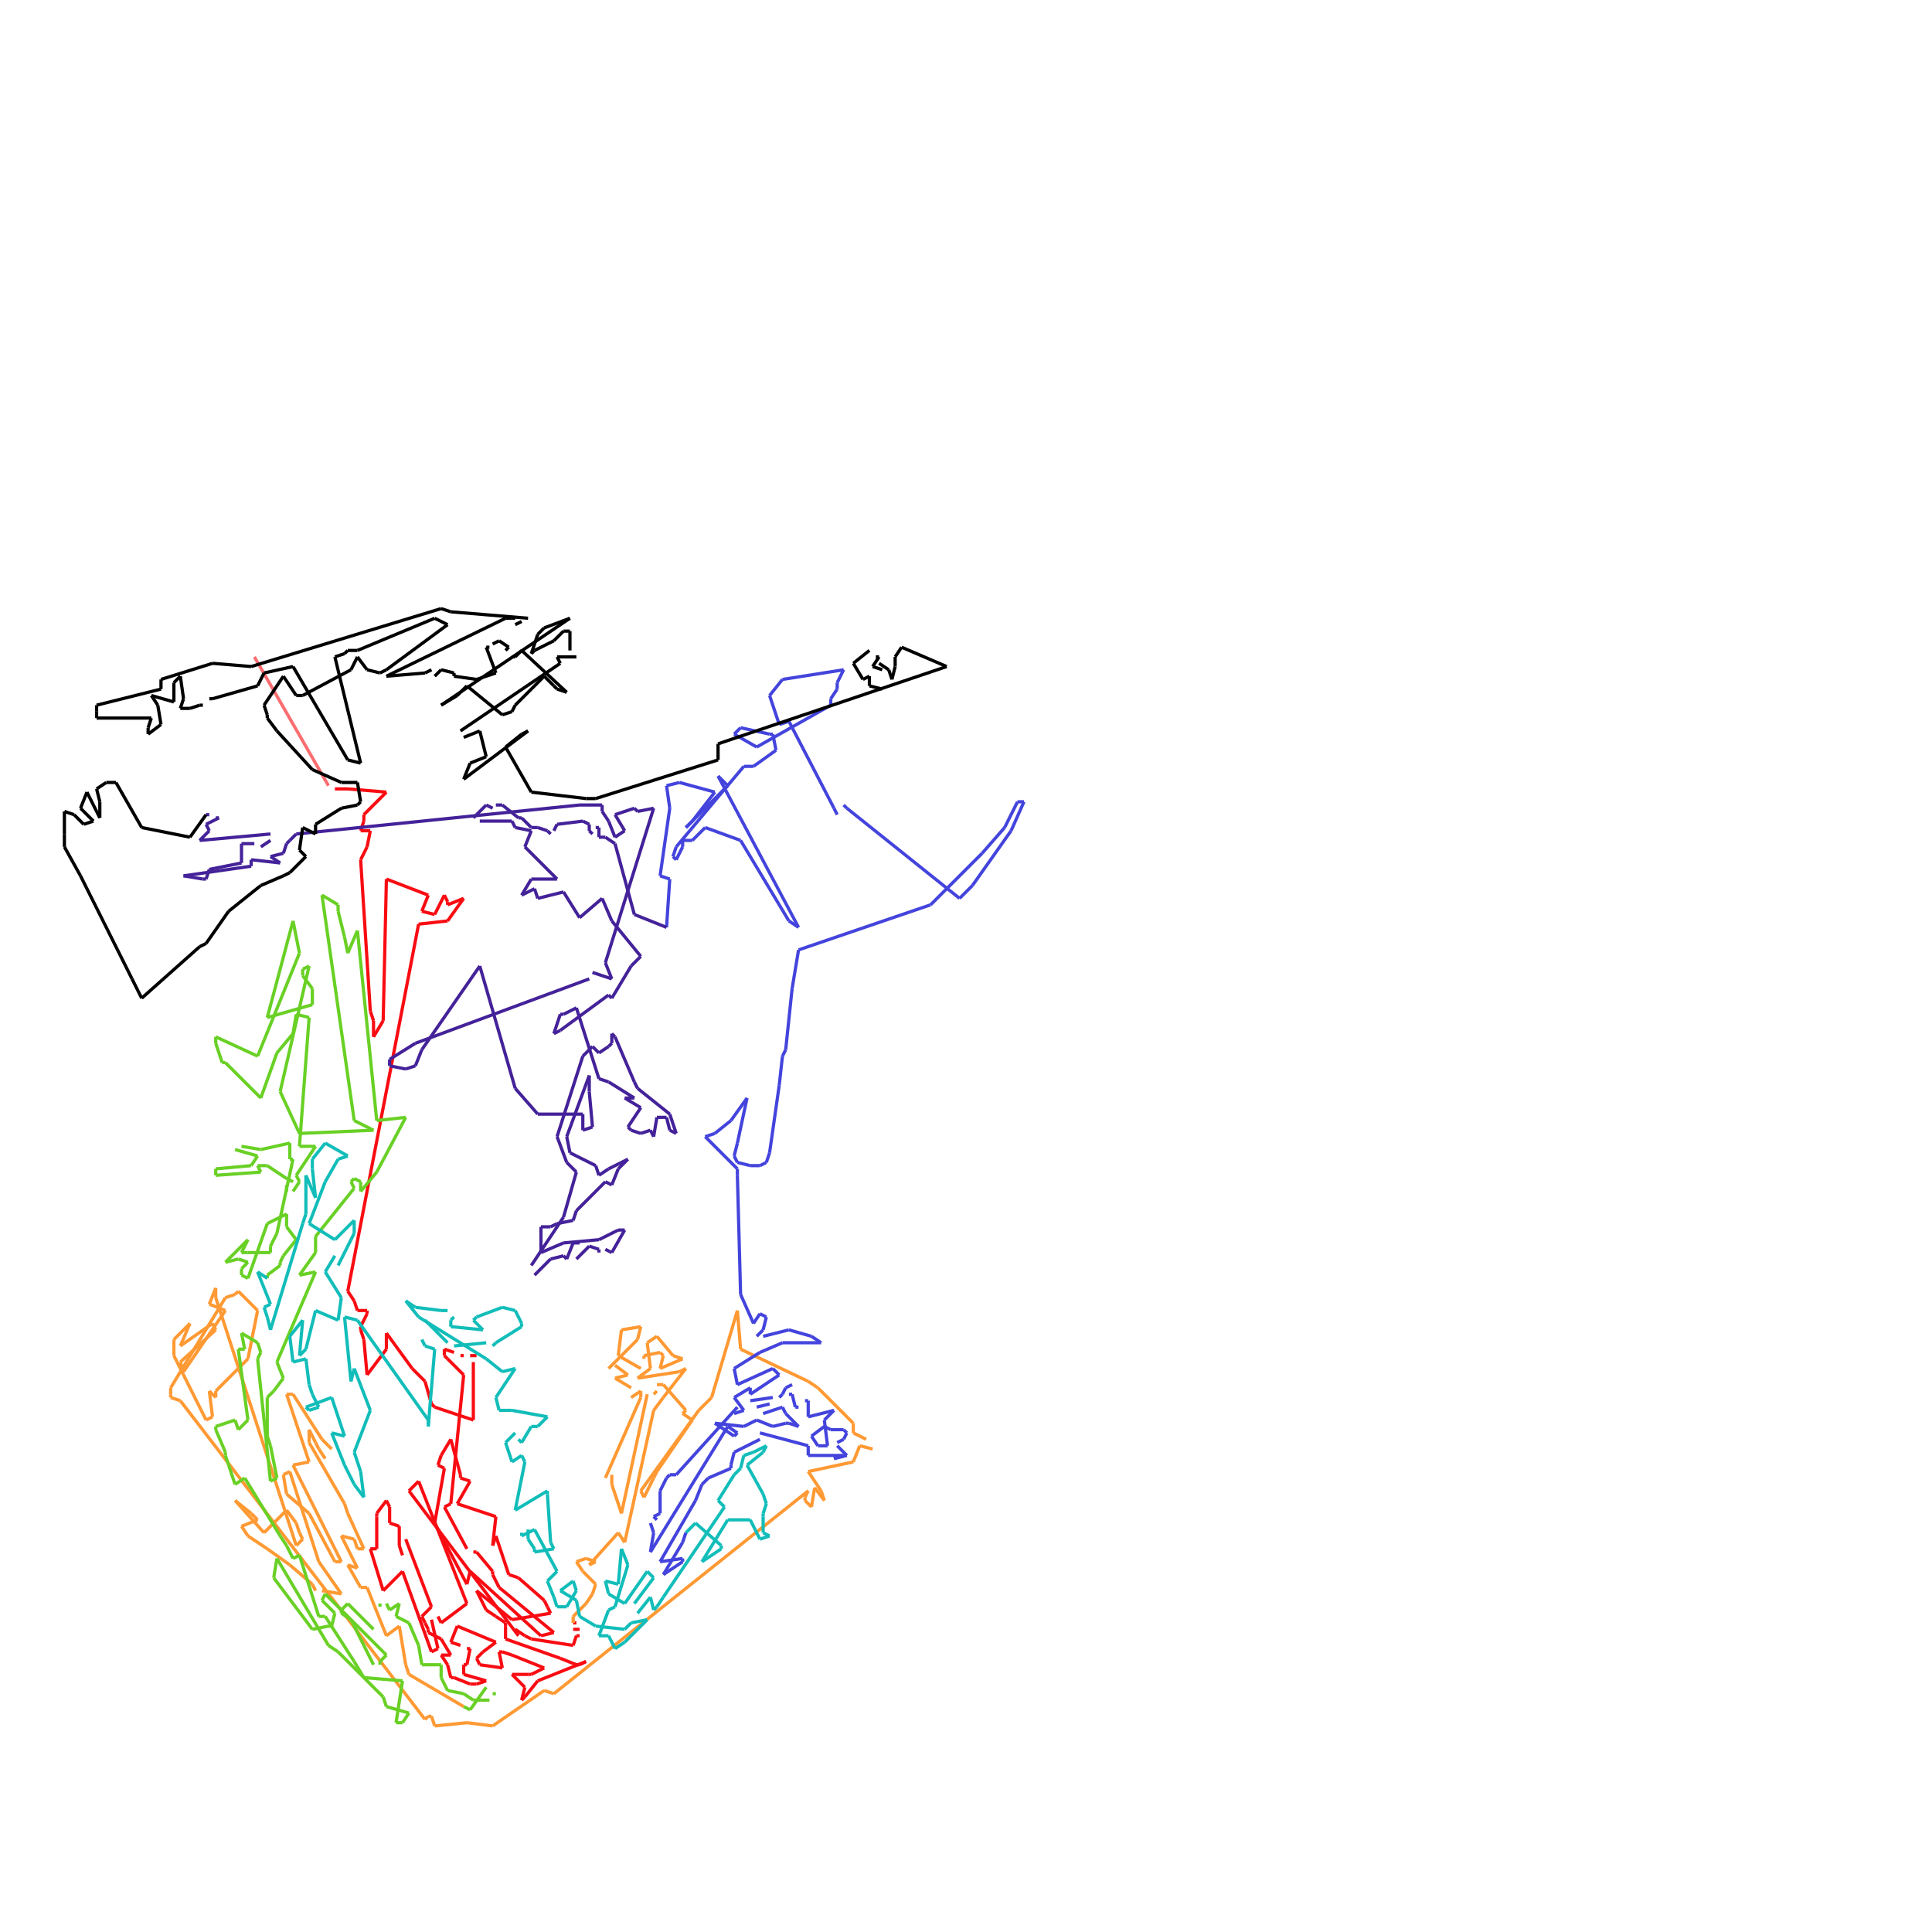 <svg xmlns="http://www.w3.org/2000/svg" width="600" height="600" version="1.1">
<line x1="79" y1="204" x2="102" y2="244" style="stroke:#f80c12;stroke-width:1" opacity="0.6"/>
<line x1="104" y1="245" x2="108" y2="245" style="stroke:#f80c12;stroke-width:1"/>
<line x1="108" y1="245" x2="120" y2="246" style="stroke:#f80c12;stroke-width:1"/>
<line x1="120" y1="246" x2="113" y2="253" style="stroke:#f80c12;stroke-width:1"/>
<line x1="113" y1="253" x2="113" y2="255" style="stroke:#f80c12;stroke-width:1"/>
<line x1="113" y1="255" x2="112" y2="258" style="stroke:#f80c12;stroke-width:1"/>
<line x1="112" y1="258" x2="115" y2="258" style="stroke:#f80c12;stroke-width:1"/>
<line x1="115" y1="258" x2="114" y2="263" style="stroke:#f80c12;stroke-width:1"/>
<line x1="114" y1="263" x2="112" y2="267" style="stroke:#f80c12;stroke-width:1"/>
<line x1="112" y1="267" x2="115" y2="314" style="stroke:#f80c12;stroke-width:1"/>
<line x1="115" y1="314" x2="116" y2="317" style="stroke:#f80c12;stroke-width:1"/>
<line x1="116" y1="317" x2="116" y2="322" style="stroke:#f80c12;stroke-width:1"/>
<line x1="116" y1="322" x2="119" y2="317" style="stroke:#f80c12;stroke-width:1"/>
<line x1="119" y1="317" x2="120" y2="273" style="stroke:#f80c12;stroke-width:1"/>
<line x1="120" y1="273" x2="133" y2="278" style="stroke:#f80c12;stroke-width:1"/>
<line x1="133" y1="278" x2="131" y2="283" style="stroke:#f80c12;stroke-width:1"/>
<line x1="131" y1="283" x2="135" y2="284" style="stroke:#f80c12;stroke-width:1"/>
<line x1="135" y1="284" x2="138" y2="278" style="stroke:#f80c12;stroke-width:1"/>
<line x1="138" y1="278" x2="139" y2="280" style="stroke:#f80c12;stroke-width:1"/>
<line x1="139" y1="280" x2="139" y2="281" style="stroke:#f80c12;stroke-width:1"/>
<line x1="139" y1="281" x2="144" y2="279" style="stroke:#f80c12;stroke-width:1"/>
<line x1="144" y1="279" x2="139" y2="286" style="stroke:#f80c12;stroke-width:1"/>
<line x1="139" y1="286" x2="130" y2="287" style="stroke:#f80c12;stroke-width:1"/>
<line x1="130" y1="287" x2="108" y2="401" style="stroke:#f80c12;stroke-width:1"/>
<line x1="108" y1="401" x2="110" y2="404" style="stroke:#f80c12;stroke-width:1"/>
<line x1="110" y1="404" x2="111" y2="407" style="stroke:#f80c12;stroke-width:1"/>
<line x1="111" y1="407" x2="114" y2="407" style="stroke:#f80c12;stroke-width:1"/>
<line x1="114" y1="407" x2="114" y2="408" style="stroke:#f80c12;stroke-width:1"/>
<line x1="114" y1="408" x2="112" y2="412" style="stroke:#f80c12;stroke-width:1"/>
<line x1="112" y1="412" x2="112" y2="413" style="stroke:#f80c12;stroke-width:1"/>
<line x1="112" y1="413" x2="113" y2="416" style="stroke:#f80c12;stroke-width:1"/>
<line x1="113" y1="416" x2="114" y2="427" style="stroke:#f80c12;stroke-width:1"/>
<line x1="114" y1="427" x2="120" y2="419" style="stroke:#f80c12;stroke-width:1"/>
<line x1="120" y1="419" x2="120" y2="414" style="stroke:#f80c12;stroke-width:1"/>
<line x1="120" y1="414" x2="128" y2="425" style="stroke:#f80c12;stroke-width:1"/>
<line x1="128" y1="425" x2="132" y2="429" style="stroke:#f80c12;stroke-width:1"/>
<line x1="132" y1="429" x2="134" y2="436" style="stroke:#f80c12;stroke-width:1"/>
<line x1="134" y1="436" x2="135" y2="437" style="stroke:#f80c12;stroke-width:1"/>
<line x1="135" y1="437" x2="147" y2="441" style="stroke:#f80c12;stroke-width:1"/>
<line x1="147" y1="441" x2="147" y2="423" style="stroke:#f80c12;stroke-width:1"/>
<line x1="148" y1="421" x2="146" y2="421" style="stroke:#f80c12;stroke-width:1"/>
<line x1="144" y1="421" x2="143" y2="421" style="stroke:#f80c12;stroke-width:1"/>
<line x1="141" y1="420" x2="138" y2="419" style="stroke:#f80c12;stroke-width:1"/>
<line x1="138" y1="419" x2="138" y2="421" style="stroke:#f80c12;stroke-width:1"/>
<line x1="138" y1="421" x2="139" y2="422" style="stroke:#f80c12;stroke-width:1"/>
<line x1="139" y1="422" x2="144" y2="427" style="stroke:#f80c12;stroke-width:1"/>
<line x1="144" y1="427" x2="140" y2="467" style="stroke:#f80c12;stroke-width:1"/>
<line x1="140" y1="467" x2="138" y2="468" style="stroke:#f80c12;stroke-width:1"/>
<line x1="138" y1="468" x2="145" y2="481" style="stroke:#f80c12;stroke-width:1"/>
<line x1="147" y1="482" x2="148" y2="482" style="stroke:#f80c12;stroke-width:1"/>
<line x1="148" y1="482" x2="153" y2="488" style="stroke:#f80c12;stroke-width:1"/>
<line x1="153" y1="488" x2="153" y2="489" style="stroke:#f80c12;stroke-width:1"/>
<line x1="153" y1="489" x2="155" y2="493" style="stroke:#f80c12;stroke-width:1"/>
<line x1="155" y1="493" x2="172" y2="507" style="stroke:#f80c12;stroke-width:1"/>
<line x1="172" y1="507" x2="168" y2="508" style="stroke:#f80c12;stroke-width:1"/>
<line x1="168" y1="508" x2="146" y2="488" style="stroke:#f80c12;stroke-width:1"/>
<line x1="146" y1="488" x2="145" y2="492" style="stroke:#f80c12;stroke-width:1"/>
<line x1="145" y1="492" x2="135" y2="473" style="stroke:#f80c12;stroke-width:1"/>
<line x1="135" y1="473" x2="138" y2="456" style="stroke:#f80c12;stroke-width:1"/>
<line x1="138" y1="456" x2="136" y2="455" style="stroke:#f80c12;stroke-width:1"/>
<line x1="136" y1="455" x2="137" y2="452" style="stroke:#f80c12;stroke-width:1"/>
<line x1="137" y1="452" x2="140" y2="447" style="stroke:#f80c12;stroke-width:1"/>
<line x1="140" y1="447" x2="143" y2="458" style="stroke:#f80c12;stroke-width:1"/>
<line x1="143" y1="458" x2="143" y2="459" style="stroke:#f80c12;stroke-width:1"/>
<line x1="143" y1="459" x2="146" y2="460" style="stroke:#f80c12;stroke-width:1"/>
<line x1="146" y1="460" x2="142" y2="467" style="stroke:#f80c12;stroke-width:1"/>
<line x1="142" y1="467" x2="154" y2="471" style="stroke:#f80c12;stroke-width:1"/>
<line x1="154" y1="471" x2="153" y2="480" style="stroke:#f80c12;stroke-width:1"/>
<line x1="153" y1="480" x2="154" y2="477" style="stroke:#f80c12;stroke-width:1"/>
<line x1="154" y1="477" x2="158" y2="489" style="stroke:#f80c12;stroke-width:1"/>
<line x1="158" y1="489" x2="161" y2="490" style="stroke:#f80c12;stroke-width:1"/>
<line x1="161" y1="490" x2="169" y2="497" style="stroke:#f80c12;stroke-width:1"/>
<line x1="169" y1="497" x2="170" y2="499" style="stroke:#f80c12;stroke-width:1"/>
<line x1="170" y1="499" x2="171" y2="501" style="stroke:#f80c12;stroke-width:1"/>
<line x1="171" y1="501" x2="159" y2="503" style="stroke:#f80c12;stroke-width:1"/>
<line x1="159" y1="503" x2="148" y2="494" style="stroke:#f80c12;stroke-width:1"/>
<line x1="148" y1="494" x2="151" y2="500" style="stroke:#f80c12;stroke-width:1"/>
<line x1="151" y1="500" x2="154" y2="502" style="stroke:#f80c12;stroke-width:1"/>
<line x1="154" y1="502" x2="157" y2="504" style="stroke:#f80c12;stroke-width:1"/>
<line x1="157" y1="504" x2="157" y2="505" style="stroke:#f80c12;stroke-width:1"/>
<line x1="157" y1="505" x2="157" y2="509" style="stroke:#f80c12;stroke-width:1"/>
<line x1="157" y1="509" x2="174" y2="515" style="stroke:#f80c12;stroke-width:1"/>
<line x1="174" y1="515" x2="179" y2="517" style="stroke:#f80c12;stroke-width:1"/>
<line x1="179" y1="517" x2="180" y2="517" style="stroke:#f80c12;stroke-width:1"/>
<line x1="180" y1="517" x2="182" y2="516" style="stroke:#f80c12;stroke-width:1"/>
<line x1="182" y1="516" x2="167" y2="522" style="stroke:#f80c12;stroke-width:1"/>
<line x1="167" y1="522" x2="163" y2="527" style="stroke:#f80c12;stroke-width:1"/>
<line x1="163" y1="527" x2="162" y2="528" style="stroke:#f80c12;stroke-width:1"/>
<line x1="162" y1="528" x2="163" y2="524" style="stroke:#f80c12;stroke-width:1"/>
<line x1="163" y1="524" x2="159" y2="520" style="stroke:#f80c12;stroke-width:1"/>
<line x1="159" y1="520" x2="164" y2="520" style="stroke:#f80c12;stroke-width:1"/>
<line x1="164" y1="520" x2="165" y2="520" style="stroke:#f80c12;stroke-width:1"/>
<line x1="165" y1="520" x2="169" y2="518" style="stroke:#f80c12;stroke-width:1"/>
<line x1="169" y1="518" x2="159" y2="514" style="stroke:#f80c12;stroke-width:1"/>
<line x1="159" y1="514" x2="156" y2="513" style="stroke:#f80c12;stroke-width:1"/>
<line x1="156" y1="513" x2="155" y2="513" style="stroke:#f80c12;stroke-width:1"/>
<line x1="155" y1="513" x2="156" y2="518" style="stroke:#f80c12;stroke-width:1"/>
<line x1="156" y1="518" x2="149" y2="517" style="stroke:#f80c12;stroke-width:1"/>
<line x1="149" y1="517" x2="148" y2="515" style="stroke:#f80c12;stroke-width:1"/>
<line x1="148" y1="515" x2="150" y2="513" style="stroke:#f80c12;stroke-width:1"/>
<line x1="150" y1="513" x2="154" y2="510" style="stroke:#f80c12;stroke-width:1"/>
<line x1="154" y1="510" x2="142" y2="505" style="stroke:#f80c12;stroke-width:1"/>
<line x1="142" y1="505" x2="140" y2="510" style="stroke:#f80c12;stroke-width:1"/>
<line x1="140" y1="510" x2="143" y2="511" style="stroke:#f80c12;stroke-width:1"/>
<line x1="145" y1="512" x2="146" y2="512" style="stroke:#f80c12;stroke-width:1"/>
<line x1="146" y1="512" x2="145" y2="517" style="stroke:#f80c12;stroke-width:1"/>
<line x1="145" y1="517" x2="144" y2="517" style="stroke:#f80c12;stroke-width:1"/>
<line x1="144" y1="517" x2="144" y2="520" style="stroke:#f80c12;stroke-width:1"/>
<line x1="144" y1="520" x2="151" y2="522" style="stroke:#f80c12;stroke-width:1"/>
<line x1="151" y1="522" x2="148" y2="523" style="stroke:#f80c12;stroke-width:1"/>
<line x1="148" y1="523" x2="146" y2="523" style="stroke:#f80c12;stroke-width:1"/>
<line x1="146" y1="523" x2="141" y2="521" style="stroke:#f80c12;stroke-width:1"/>
<line x1="141" y1="521" x2="140" y2="521" style="stroke:#f80c12;stroke-width:1"/>
<line x1="140" y1="521" x2="139" y2="517" style="stroke:#f80c12;stroke-width:1"/>
<line x1="139" y1="517" x2="137" y2="514" style="stroke:#f80c12;stroke-width:1"/>
<line x1="137" y1="514" x2="140" y2="514" style="stroke:#f80c12;stroke-width:1"/>
<line x1="140" y1="514" x2="137" y2="509" style="stroke:#f80c12;stroke-width:1"/>
<line x1="137" y1="509" x2="133" y2="507" style="stroke:#f80c12;stroke-width:1"/>
<line x1="133" y1="507" x2="133" y2="506" style="stroke:#f80c12;stroke-width:1"/>
<line x1="133" y1="506" x2="132" y2="504" style="stroke:#f80c12;stroke-width:1"/>
<line x1="132" y1="504" x2="131" y2="502" style="stroke:#f80c12;stroke-width:1"/>
<line x1="131" y1="502" x2="134" y2="499" style="stroke:#f80c12;stroke-width:1"/>
<line x1="134" y1="499" x2="126" y2="478" style="stroke:#f80c12;stroke-width:1"/>
<line x1="125" y1="483" x2="124" y2="480" style="stroke:#f80c12;stroke-width:1"/>
<line x1="124" y1="480" x2="124" y2="474" style="stroke:#f80c12;stroke-width:1"/>
<line x1="124" y1="474" x2="121" y2="473" style="stroke:#f80c12;stroke-width:1"/>
<line x1="121" y1="473" x2="121" y2="468" style="stroke:#f80c12;stroke-width:1"/>
<line x1="121" y1="468" x2="120" y2="466" style="stroke:#f80c12;stroke-width:1"/>
<line x1="120" y1="466" x2="117" y2="470" style="stroke:#f80c12;stroke-width:1"/>
<line x1="117" y1="470" x2="117" y2="471" style="stroke:#f80c12;stroke-width:1"/>
<line x1="117" y1="471" x2="117" y2="480" style="stroke:#f80c12;stroke-width:1"/>
<line x1="117" y1="480" x2="117" y2="481" style="stroke:#f80c12;stroke-width:1"/>
<line x1="117" y1="481" x2="115" y2="481" style="stroke:#f80c12;stroke-width:1"/>
<line x1="115" y1="481" x2="119" y2="494" style="stroke:#f80c12;stroke-width:1"/>
<line x1="119" y1="494" x2="125" y2="488" style="stroke:#f80c12;stroke-width:1"/>
<line x1="125" y1="488" x2="134" y2="513" style="stroke:#f80c12;stroke-width:1"/>
<line x1="134" y1="513" x2="136" y2="512" style="stroke:#f80c12;stroke-width:1"/>
<line x1="136" y1="512" x2="134" y2="503" style="stroke:#f80c12;stroke-width:1"/>
<line x1="136" y1="502" x2="137" y2="504" style="stroke:#f80c12;stroke-width:1"/>
<line x1="137" y1="504" x2="145" y2="498" style="stroke:#f80c12;stroke-width:1"/>
<line x1="145" y1="498" x2="130" y2="460" style="stroke:#f80c12;stroke-width:1"/>
<line x1="130" y1="460" x2="127" y2="463" style="stroke:#f80c12;stroke-width:1"/>
<line x1="127" y1="463" x2="161" y2="508" style="stroke:#f80c12;stroke-width:1"/>
<line x1="160" y1="506" x2="163" y2="508" style="stroke:#f80c12;stroke-width:1"/>
<line x1="163" y1="508" x2="165" y2="509" style="stroke:#f80c12;stroke-width:1"/>
<line x1="165" y1="509" x2="178" y2="511" style="stroke:#f80c12;stroke-width:1"/>
<line x1="178" y1="511" x2="179" y2="508" style="stroke:#f80c12;stroke-width:1"/>
<line x1="179" y1="508" x2="180" y2="508" style="stroke:#f80c12;stroke-width:1"/>
<line x1="180" y1="506" x2="178" y2="506" style="stroke:#f80c12;stroke-width:1"/>
<line x1="179" y1="504" x2="178" y2="504" style="stroke:#f80c12;stroke-width:1"/>
<line x1="178" y1="504" x2="178" y2="502" style="stroke:#ff9933;stroke-width:1"/>
<line x1="178" y1="502" x2="182" y2="498" style="stroke:#ff9933;stroke-width:1"/>
<line x1="182" y1="498" x2="184" y2="495" style="stroke:#ff9933;stroke-width:1"/>
<line x1="184" y1="495" x2="185" y2="492" style="stroke:#ff9933;stroke-width:1"/>
<line x1="185" y1="492" x2="181" y2="488" style="stroke:#ff9933;stroke-width:1"/>
<line x1="181" y1="488" x2="179" y2="485" style="stroke:#ff9933;stroke-width:1"/>
<line x1="179" y1="485" x2="182" y2="484" style="stroke:#ff9933;stroke-width:1"/>
<line x1="182" y1="484" x2="185" y2="485" style="stroke:#ff9933;stroke-width:1"/>
<line x1="185" y1="485" x2="183" y2="486" style="stroke:#ff9933;stroke-width:1"/>
<line x1="183" y1="486" x2="192" y2="476" style="stroke:#ff9933;stroke-width:1"/>
<line x1="192" y1="476" x2="194" y2="479" style="stroke:#ff9933;stroke-width:1"/>
<line x1="194" y1="479" x2="203" y2="438" style="stroke:#ff9933;stroke-width:1"/>
<line x1="203" y1="438" x2="206" y2="434" style="stroke:#ff9933;stroke-width:1"/>
<line x1="206" y1="434" x2="213" y2="425" style="stroke:#ff9933;stroke-width:1"/>
<line x1="213" y1="425" x2="211" y2="426" style="stroke:#ff9933;stroke-width:1"/>
<line x1="211" y1="426" x2="198" y2="428" style="stroke:#ff9933;stroke-width:1"/>
<line x1="198" y1="428" x2="202" y2="425" style="stroke:#ff9933;stroke-width:1"/>
<line x1="202" y1="425" x2="201" y2="417" style="stroke:#ff9933;stroke-width:1"/>
<line x1="201" y1="417" x2="204" y2="415" style="stroke:#ff9933;stroke-width:1"/>
<line x1="204" y1="415" x2="209" y2="421" style="stroke:#ff9933;stroke-width:1"/>
<line x1="209" y1="421" x2="212" y2="422" style="stroke:#ff9933;stroke-width:1"/>
<line x1="212" y1="422" x2="205" y2="425" style="stroke:#ff9933;stroke-width:1"/>
<line x1="205" y1="425" x2="206" y2="421" style="stroke:#ff9933;stroke-width:1"/>
<line x1="206" y1="421" x2="205" y2="420" style="stroke:#ff9933;stroke-width:1"/>
<line x1="205" y1="420" x2="200" y2="421" style="stroke:#ff9933;stroke-width:1"/>
<line x1="200" y1="421" x2="200" y2="422" style="stroke:#ff9933;stroke-width:1"/>
<line x1="199" y1="425" x2="192" y2="421" style="stroke:#ff9933;stroke-width:1"/>
<line x1="192" y1="421" x2="193" y2="413" style="stroke:#ff9933;stroke-width:1"/>
<line x1="193" y1="413" x2="199" y2="412" style="stroke:#ff9933;stroke-width:1"/>
<line x1="199" y1="412" x2="198" y2="416" style="stroke:#ff9933;stroke-width:1"/>
<line x1="198" y1="416" x2="189" y2="425" style="stroke:#ff9933;stroke-width:1"/>
<line x1="191" y1="424" x2="195" y2="427" style="stroke:#ff9933;stroke-width:1"/>
<line x1="195" y1="427" x2="191" y2="428" style="stroke:#ff9933;stroke-width:1"/>
<line x1="191" y1="428" x2="196" y2="431" style="stroke:#ff9933;stroke-width:1"/>
<line x1="196" y1="434" x2="199" y2="432" style="stroke:#ff9933;stroke-width:1"/>
<line x1="199" y1="432" x2="199" y2="434" style="stroke:#ff9933;stroke-width:1"/>
<line x1="199" y1="434" x2="188" y2="459" style="stroke:#ff9933;stroke-width:1"/>
<line x1="190" y1="458" x2="190" y2="461" style="stroke:#ff9933;stroke-width:1"/>
<line x1="190" y1="461" x2="193" y2="470" style="stroke:#ff9933;stroke-width:1"/>
<line x1="193" y1="470" x2="201" y2="433" style="stroke:#ff9933;stroke-width:1"/>
<line x1="203" y1="433" x2="204" y2="432" style="stroke:#ff9933;stroke-width:1"/>
<line x1="204" y1="430" x2="206" y2="430" style="stroke:#ff9933;stroke-width:1"/>
<line x1="206" y1="430" x2="213" y2="438" style="stroke:#ff9933;stroke-width:1"/>
<line x1="213" y1="438" x2="212" y2="439" style="stroke:#ff9933;stroke-width:1"/>
<line x1="212" y1="439" x2="215" y2="441" style="stroke:#ff9933;stroke-width:1"/>
<line x1="215" y1="441" x2="204" y2="457" style="stroke:#ff9933;stroke-width:1"/>
<line x1="204" y1="457" x2="203" y2="459" style="stroke:#ff9933;stroke-width:1"/>
<line x1="203" y1="459" x2="200" y2="465" style="stroke:#ff9933;stroke-width:1"/>
<line x1="200" y1="465" x2="199" y2="463" style="stroke:#ff9933;stroke-width:1"/>
<line x1="199" y1="463" x2="217" y2="438" style="stroke:#ff9933;stroke-width:1"/>
<line x1="217" y1="438" x2="221" y2="434" style="stroke:#ff9933;stroke-width:1"/>
<line x1="221" y1="434" x2="229" y2="407" style="stroke:#ff9933;stroke-width:1"/>
<line x1="229" y1="407" x2="230" y2="419" style="stroke:#ff9933;stroke-width:1"/>
<line x1="230" y1="419" x2="251" y2="429" style="stroke:#ff9933;stroke-width:1"/>
<line x1="251" y1="429" x2="254" y2="431" style="stroke:#ff9933;stroke-width:1"/>
<line x1="254" y1="431" x2="265" y2="442" style="stroke:#ff9933;stroke-width:1"/>
<line x1="265" y1="442" x2="265" y2="445" style="stroke:#ff9933;stroke-width:1"/>
<line x1="265" y1="445" x2="269" y2="447" style="stroke:#ff9933;stroke-width:1"/>
<line x1="271" y1="450" x2="267" y2="449" style="stroke:#ff9933;stroke-width:1"/>
<line x1="267" y1="449" x2="265" y2="454" style="stroke:#ff9933;stroke-width:1"/>
<line x1="265" y1="454" x2="251" y2="457" style="stroke:#ff9933;stroke-width:1"/>
<line x1="251" y1="457" x2="255" y2="463" style="stroke:#ff9933;stroke-width:1"/>
<line x1="255" y1="463" x2="256" y2="466" style="stroke:#ff9933;stroke-width:1"/>
<line x1="256" y1="466" x2="253" y2="462" style="stroke:#ff9933;stroke-width:1"/>
<line x1="253" y1="462" x2="252" y2="468" style="stroke:#ff9933;stroke-width:1"/>
<line x1="252" y1="468" x2="250" y2="466" style="stroke:#ff9933;stroke-width:1"/>
<line x1="250" y1="466" x2="250" y2="465" style="stroke:#ff9933;stroke-width:1"/>
<line x1="250" y1="465" x2="251" y2="463" style="stroke:#ff9933;stroke-width:1"/>
<line x1="251" y1="463" x2="172" y2="526" style="stroke:#ff9933;stroke-width:1"/>
<line x1="172" y1="526" x2="169" y2="525" style="stroke:#ff9933;stroke-width:1"/>
<line x1="169" y1="525" x2="153" y2="536" style="stroke:#ff9933;stroke-width:1"/>
<line x1="153" y1="536" x2="145" y2="535" style="stroke:#ff9933;stroke-width:1"/>
<line x1="145" y1="535" x2="135" y2="536" style="stroke:#ff9933;stroke-width:1"/>
<line x1="135" y1="536" x2="134" y2="533" style="stroke:#ff9933;stroke-width:1"/>
<line x1="134" y1="533" x2="133" y2="533" style="stroke:#ff9933;stroke-width:1"/>
<line x1="133" y1="533" x2="132" y2="534" style="stroke:#ff9933;stroke-width:1"/>
<line x1="132" y1="534" x2="56" y2="435" style="stroke:#ff9933;stroke-width:1"/>
<line x1="56" y1="435" x2="53" y2="434" style="stroke:#ff9933;stroke-width:1"/>
<line x1="53" y1="434" x2="53" y2="433" style="stroke:#ff9933;stroke-width:1"/>
<line x1="53" y1="433" x2="53" y2="431" style="stroke:#ff9933;stroke-width:1"/>
<line x1="53" y1="431" x2="70" y2="403" style="stroke:#ff9933;stroke-width:1"/>
<line x1="70" y1="403" x2="73" y2="402" style="stroke:#ff9933;stroke-width:1"/>
<line x1="73" y1="402" x2="74" y2="401" style="stroke:#ff9933;stroke-width:1"/>
<line x1="74" y1="401" x2="80" y2="407" style="stroke:#ff9933;stroke-width:1"/>
<line x1="80" y1="407" x2="77" y2="422" style="stroke:#ff9933;stroke-width:1"/>
<line x1="77" y1="422" x2="67" y2="432" style="stroke:#ff9933;stroke-width:1"/>
<line x1="67" y1="432" x2="67" y2="434" style="stroke:#ff9933;stroke-width:1"/>
<line x1="67" y1="434" x2="65" y2="432" style="stroke:#ff9933;stroke-width:1"/>
<line x1="65" y1="432" x2="66" y2="440" style="stroke:#ff9933;stroke-width:1"/>
<line x1="66" y1="440" x2="64" y2="441" style="stroke:#ff9933;stroke-width:1"/>
<line x1="64" y1="441" x2="54" y2="421" style="stroke:#ff9933;stroke-width:1"/>
<line x1="54" y1="421" x2="54" y2="416" style="stroke:#ff9933;stroke-width:1"/>
<line x1="54" y1="416" x2="59" y2="411" style="stroke:#ff9933;stroke-width:1"/>
<line x1="59" y1="411" x2="56" y2="418" style="stroke:#ff9933;stroke-width:1"/>
<line x1="56" y1="418" x2="66" y2="411" style="stroke:#ff9933;stroke-width:1"/>
<line x1="66" y1="411" x2="67" y2="413" style="stroke:#ff9933;stroke-width:1"/>
<line x1="67" y1="413" x2="56" y2="423" style="stroke:#ff9933;stroke-width:1"/>
<line x1="56" y1="423" x2="57" y2="426" style="stroke:#ff9933;stroke-width:1"/>
<line x1="57" y1="426" x2="70" y2="407" style="stroke:#ff9933;stroke-width:1"/>
<line x1="70" y1="407" x2="65" y2="405" style="stroke:#ff9933;stroke-width:1"/>
<line x1="65" y1="405" x2="67" y2="400" style="stroke:#ff9933;stroke-width:1"/>
<line x1="67" y1="400" x2="67" y2="403" style="stroke:#ff9933;stroke-width:1"/>
<line x1="67" y1="403" x2="92" y2="480" style="stroke:#ff9933;stroke-width:1"/>
<line x1="92" y1="480" x2="94" y2="478" style="stroke:#ff9933;stroke-width:1"/>
<line x1="94" y1="478" x2="93" y2="476" style="stroke:#ff9933;stroke-width:1"/>
<line x1="93" y1="476" x2="92" y2="473" style="stroke:#ff9933;stroke-width:1"/>
<line x1="92" y1="473" x2="89" y2="469" style="stroke:#ff9933;stroke-width:1"/>
<line x1="89" y1="469" x2="82" y2="476" style="stroke:#ff9933;stroke-width:1"/>
<line x1="82" y1="476" x2="73" y2="466" style="stroke:#ff9933;stroke-width:1"/>
<line x1="73" y1="466" x2="78" y2="470" style="stroke:#ff9933;stroke-width:1"/>
<line x1="78" y1="470" x2="80" y2="472" style="stroke:#ff9933;stroke-width:1"/>
<line x1="80" y1="472" x2="75" y2="474" style="stroke:#ff9933;stroke-width:1"/>
<line x1="75" y1="474" x2="77" y2="477" style="stroke:#ff9933;stroke-width:1"/>
<line x1="77" y1="477" x2="83" y2="481" style="stroke:#ff9933;stroke-width:1"/>
<line x1="83" y1="481" x2="90" y2="486" style="stroke:#ff9933;stroke-width:1"/>
<line x1="90" y1="486" x2="97" y2="492" style="stroke:#ff9933;stroke-width:1"/>
<line x1="97" y1="492" x2="98" y2="494" style="stroke:#ff9933;stroke-width:1"/>
<line x1="100" y1="494" x2="106" y2="495" style="stroke:#ff9933;stroke-width:1"/>
<line x1="106" y1="495" x2="99" y2="485" style="stroke:#ff9933;stroke-width:1"/>
<line x1="99" y1="485" x2="90" y2="457" style="stroke:#ff9933;stroke-width:1"/>
<line x1="90" y1="457" x2="88" y2="458" style="stroke:#ff9933;stroke-width:1"/>
<line x1="88" y1="458" x2="89" y2="464" style="stroke:#ff9933;stroke-width:1"/>
<line x1="89" y1="464" x2="96" y2="470" style="stroke:#ff9933;stroke-width:1"/>
<line x1="96" y1="470" x2="104" y2="485" style="stroke:#ff9933;stroke-width:1"/>
<line x1="104" y1="485" x2="106" y2="485" style="stroke:#ff9933;stroke-width:1"/>
<line x1="106" y1="485" x2="91" y2="455" style="stroke:#ff9933;stroke-width:1"/>
<line x1="91" y1="455" x2="96" y2="454" style="stroke:#ff9933;stroke-width:1"/>
<line x1="96" y1="454" x2="89" y2="433" style="stroke:#ff9933;stroke-width:1"/>
<line x1="89" y1="433" x2="91" y2="433" style="stroke:#ff9933;stroke-width:1"/>
<line x1="91" y1="433" x2="100" y2="447" style="stroke:#ff9933;stroke-width:1"/>
<line x1="100" y1="447" x2="102" y2="449" style="stroke:#ff9933;stroke-width:1"/>
<line x1="102" y1="449" x2="103" y2="450" style="stroke:#ff9933;stroke-width:1"/>
<line x1="101" y1="453" x2="99" y2="450" style="stroke:#ff9933;stroke-width:1"/>
<line x1="99" y1="450" x2="98" y2="448" style="stroke:#ff9933;stroke-width:1"/>
<line x1="98" y1="448" x2="96" y2="444" style="stroke:#ff9933;stroke-width:1"/>
<line x1="96" y1="444" x2="96" y2="448" style="stroke:#ff9933;stroke-width:1"/>
<line x1="96" y1="448" x2="107" y2="467" style="stroke:#ff9933;stroke-width:1"/>
<line x1="107" y1="467" x2="108" y2="470" style="stroke:#ff9933;stroke-width:1"/>
<line x1="108" y1="470" x2="113" y2="481" style="stroke:#ff9933;stroke-width:1"/>
<line x1="113" y1="481" x2="111" y2="481" style="stroke:#ff9933;stroke-width:1"/>
<line x1="111" y1="481" x2="110" y2="478" style="stroke:#ff9933;stroke-width:1"/>
<line x1="110" y1="478" x2="106" y2="477" style="stroke:#ff9933;stroke-width:1"/>
<line x1="106" y1="477" x2="111" y2="487" style="stroke:#ff9933;stroke-width:1"/>
<line x1="111" y1="487" x2="108" y2="486" style="stroke:#ff9933;stroke-width:1"/>
<line x1="108" y1="486" x2="112" y2="493" style="stroke:#ff9933;stroke-width:1"/>
<line x1="112" y1="493" x2="114" y2="493" style="stroke:#ff9933;stroke-width:1"/>
<line x1="114" y1="493" x2="120" y2="508" style="stroke:#ff9933;stroke-width:1"/>
<line x1="120" y1="508" x2="124" y2="505" style="stroke:#ff9933;stroke-width:1"/>
<line x1="124" y1="505" x2="126" y2="517" style="stroke:#ff9933;stroke-width:1"/>
<line x1="126" y1="517" x2="127" y2="520" style="stroke:#ff9933;stroke-width:1"/>
<line x1="127" y1="520" x2="144" y2="530" style="stroke:#ff9933;stroke-width:1"/>
<line x1="144" y1="530" x2="146" y2="531" style="stroke:#69d025;stroke-width:1"/>
<line x1="146" y1="531" x2="151" y2="524" style="stroke:#69d025;stroke-width:1"/>
<line x1="153" y1="526" x2="154" y2="526" style="stroke:#69d025;stroke-width:1"/>
<line x1="152" y1="528" x2="147" y2="528" style="stroke:#69d025;stroke-width:1"/>
<line x1="147" y1="528" x2="144" y2="526" style="stroke:#69d025;stroke-width:1"/>
<line x1="144" y1="526" x2="139" y2="525" style="stroke:#69d025;stroke-width:1"/>
<line x1="139" y1="525" x2="137" y2="521" style="stroke:#69d025;stroke-width:1"/>
<line x1="137" y1="521" x2="137" y2="517" style="stroke:#69d025;stroke-width:1"/>
<line x1="137" y1="517" x2="132" y2="517" style="stroke:#69d025;stroke-width:1"/>
<line x1="132" y1="517" x2="131" y2="517" style="stroke:#69d025;stroke-width:1"/>
<line x1="131" y1="517" x2="130" y2="511" style="stroke:#69d025;stroke-width:1"/>
<line x1="130" y1="511" x2="127" y2="504" style="stroke:#69d025;stroke-width:1"/>
<line x1="127" y1="504" x2="123" y2="502" style="stroke:#69d025;stroke-width:1"/>
<line x1="123" y1="502" x2="124" y2="498" style="stroke:#69d025;stroke-width:1"/>
<line x1="124" y1="498" x2="121" y2="500" style="stroke:#69d025;stroke-width:1"/>
<line x1="121" y1="500" x2="120" y2="498" style="stroke:#69d025;stroke-width:1"/>
<line x1="118" y1="498" x2="118" y2="499" style="stroke:#69d025;stroke-width:1"/>
<line x1="116" y1="506" x2="108" y2="498" style="stroke:#69d025;stroke-width:1"/>
<line x1="108" y1="498" x2="106" y2="500" style="stroke:#69d025;stroke-width:1"/>
<line x1="106" y1="500" x2="106" y2="501" style="stroke:#69d025;stroke-width:1"/>
<line x1="106" y1="501" x2="109" y2="503" style="stroke:#69d025;stroke-width:1"/>
<line x1="109" y1="503" x2="116" y2="517" style="stroke:#69d025;stroke-width:1"/>
<line x1="118" y1="517" x2="118" y2="516" style="stroke:#69d025;stroke-width:1"/>
<line x1="118" y1="516" x2="120" y2="514" style="stroke:#69d025;stroke-width:1"/>
<line x1="120" y1="514" x2="101" y2="495" style="stroke:#69d025;stroke-width:1"/>
<line x1="101" y1="495" x2="100" y2="497" style="stroke:#69d025;stroke-width:1"/>
<line x1="100" y1="497" x2="104" y2="501" style="stroke:#69d025;stroke-width:1"/>
<line x1="104" y1="501" x2="103" y2="505" style="stroke:#69d025;stroke-width:1"/>
<line x1="103" y1="505" x2="102" y2="505" style="stroke:#69d025;stroke-width:1"/>
<line x1="102" y1="505" x2="97" y2="506" style="stroke:#69d025;stroke-width:1"/>
<line x1="97" y1="506" x2="85" y2="490" style="stroke:#69d025;stroke-width:1"/>
<line x1="85" y1="490" x2="86" y2="484" style="stroke:#69d025;stroke-width:1"/>
<line x1="86" y1="484" x2="102" y2="511" style="stroke:#69d025;stroke-width:1"/>
<line x1="102" y1="511" x2="105" y2="513" style="stroke:#69d025;stroke-width:1"/>
<line x1="105" y1="513" x2="119" y2="527" style="stroke:#69d025;stroke-width:1"/>
<line x1="119" y1="527" x2="120" y2="530" style="stroke:#69d025;stroke-width:1"/>
<line x1="120" y1="530" x2="127" y2="532" style="stroke:#69d025;stroke-width:1"/>
<line x1="127" y1="532" x2="125" y2="535" style="stroke:#69d025;stroke-width:1"/>
<line x1="125" y1="535" x2="123" y2="535" style="stroke:#69d025;stroke-width:1"/>
<line x1="123" y1="535" x2="125" y2="522" style="stroke:#69d025;stroke-width:1"/>
<line x1="125" y1="522" x2="113" y2="521" style="stroke:#69d025;stroke-width:1"/>
<line x1="113" y1="521" x2="110" y2="516" style="stroke:#69d025;stroke-width:1"/>
<line x1="110" y1="516" x2="101" y2="502" style="stroke:#69d025;stroke-width:1"/>
<line x1="101" y1="502" x2="99" y2="502" style="stroke:#69d025;stroke-width:1"/>
<line x1="99" y1="502" x2="93" y2="483" style="stroke:#69d025;stroke-width:1"/>
<line x1="93" y1="483" x2="91" y2="484" style="stroke:#69d025;stroke-width:1"/>
<line x1="91" y1="484" x2="89" y2="480" style="stroke:#69d025;stroke-width:1"/>
<line x1="89" y1="480" x2="87" y2="477" style="stroke:#69d025;stroke-width:1"/>
<line x1="87" y1="477" x2="76" y2="459" style="stroke:#69d025;stroke-width:1"/>
<line x1="76" y1="459" x2="73" y2="461" style="stroke:#69d025;stroke-width:1"/>
<line x1="73" y1="461" x2="71" y2="455" style="stroke:#69d025;stroke-width:1"/>
<line x1="71" y1="455" x2="70" y2="452" style="stroke:#69d025;stroke-width:1"/>
<line x1="70" y1="452" x2="70" y2="451" style="stroke:#69d025;stroke-width:1"/>
<line x1="70" y1="451" x2="67" y2="444" style="stroke:#69d025;stroke-width:1"/>
<line x1="67" y1="444" x2="67" y2="443" style="stroke:#69d025;stroke-width:1"/>
<line x1="67" y1="443" x2="73" y2="441" style="stroke:#69d025;stroke-width:1"/>
<line x1="73" y1="441" x2="74" y2="444" style="stroke:#69d025;stroke-width:1"/>
<line x1="74" y1="444" x2="77" y2="441" style="stroke:#69d025;stroke-width:1"/>
<line x1="77" y1="441" x2="74" y2="419" style="stroke:#69d025;stroke-width:1"/>
<line x1="74" y1="419" x2="76" y2="419" style="stroke:#69d025;stroke-width:1"/>
<line x1="76" y1="419" x2="75" y2="414" style="stroke:#69d025;stroke-width:1"/>
<line x1="75" y1="414" x2="80" y2="417" style="stroke:#69d025;stroke-width:1"/>
<line x1="80" y1="417" x2="81" y2="420" style="stroke:#69d025;stroke-width:1"/>
<line x1="81" y1="420" x2="80" y2="422" style="stroke:#69d025;stroke-width:1"/>
<line x1="80" y1="422" x2="84" y2="460" style="stroke:#69d025;stroke-width:1"/>
<line x1="84" y1="460" x2="86" y2="459" style="stroke:#69d025;stroke-width:1"/>
<line x1="86" y1="459" x2="84" y2="449" style="stroke:#69d025;stroke-width:1"/>
<line x1="84" y1="449" x2="83" y2="446" style="stroke:#69d025;stroke-width:1"/>
<line x1="83" y1="446" x2="83" y2="434" style="stroke:#69d025;stroke-width:1"/>
<line x1="83" y1="434" x2="85" y2="432" style="stroke:#69d025;stroke-width:1"/>
<line x1="85" y1="432" x2="88" y2="428" style="stroke:#69d025;stroke-width:1"/>
<line x1="88" y1="428" x2="86" y2="423" style="stroke:#69d025;stroke-width:1"/>
<line x1="86" y1="423" x2="98" y2="395" style="stroke:#69d025;stroke-width:1"/>
<line x1="98" y1="395" x2="93" y2="396" style="stroke:#69d025;stroke-width:1"/>
<line x1="93" y1="396" x2="98" y2="389" style="stroke:#69d025;stroke-width:1"/>
<line x1="98" y1="389" x2="98" y2="384" style="stroke:#69d025;stroke-width:1"/>
<line x1="98" y1="384" x2="110" y2="369" style="stroke:#69d025;stroke-width:1"/>
<line x1="110" y1="369" x2="109" y2="367" style="stroke:#69d025;stroke-width:1"/>
<line x1="109" y1="367" x2="110" y2="366" style="stroke:#69d025;stroke-width:1"/>
<line x1="110" y1="366" x2="112" y2="367" style="stroke:#69d025;stroke-width:1"/>
<line x1="112" y1="367" x2="112" y2="370" style="stroke:#69d025;stroke-width:1"/>
<line x1="112" y1="370" x2="117" y2="364" style="stroke:#69d025;stroke-width:1"/>
<line x1="117" y1="364" x2="126" y2="347" style="stroke:#69d025;stroke-width:1"/>
<line x1="126" y1="347" x2="117" y2="348" style="stroke:#69d025;stroke-width:1"/>
<line x1="117" y1="348" x2="111" y2="289" style="stroke:#69d025;stroke-width:1"/>
<line x1="111" y1="289" x2="108" y2="296" style="stroke:#69d025;stroke-width:1"/>
<line x1="108" y1="296" x2="107" y2="291" style="stroke:#69d025;stroke-width:1"/>
<line x1="107" y1="291" x2="105" y2="283" style="stroke:#69d025;stroke-width:1"/>
<line x1="105" y1="283" x2="105" y2="281" style="stroke:#69d025;stroke-width:1"/>
<line x1="105" y1="281" x2="100" y2="278" style="stroke:#69d025;stroke-width:1"/>
<line x1="100" y1="278" x2="110" y2="348" style="stroke:#69d025;stroke-width:1"/>
<line x1="110" y1="348" x2="116" y2="351" style="stroke:#69d025;stroke-width:1"/>
<line x1="116" y1="351" x2="93" y2="352" style="stroke:#69d025;stroke-width:1"/>
<line x1="93" y1="352" x2="87" y2="339" style="stroke:#69d025;stroke-width:1"/>
<line x1="87" y1="339" x2="96" y2="300" style="stroke:#69d025;stroke-width:1"/>
<line x1="96" y1="300" x2="94" y2="301" style="stroke:#69d025;stroke-width:1"/>
<line x1="94" y1="301" x2="94" y2="303" style="stroke:#69d025;stroke-width:1"/>
<line x1="94" y1="303" x2="97" y2="307" style="stroke:#69d025;stroke-width:1"/>
<line x1="97" y1="307" x2="97" y2="312" style="stroke:#69d025;stroke-width:1"/>
<line x1="97" y1="312" x2="83" y2="316" style="stroke:#69d025;stroke-width:1"/>
<line x1="83" y1="316" x2="91" y2="286" style="stroke:#69d025;stroke-width:1"/>
<line x1="91" y1="286" x2="93" y2="296" style="stroke:#69d025;stroke-width:1"/>
<line x1="93" y1="296" x2="80" y2="328" style="stroke:#69d025;stroke-width:1"/>
<line x1="80" y1="328" x2="67" y2="322" style="stroke:#69d025;stroke-width:1"/>
<line x1="67" y1="322" x2="67" y2="324" style="stroke:#69d025;stroke-width:1"/>
<line x1="67" y1="324" x2="69" y2="330" style="stroke:#69d025;stroke-width:1"/>
<line x1="69" y1="330" x2="70" y2="330" style="stroke:#69d025;stroke-width:1"/>
<line x1="70" y1="330" x2="81" y2="341" style="stroke:#69d025;stroke-width:1"/>
<line x1="81" y1="341" x2="86" y2="327" style="stroke:#69d025;stroke-width:1"/>
<line x1="86" y1="327" x2="91" y2="321" style="stroke:#69d025;stroke-width:1"/>
<line x1="91" y1="321" x2="92" y2="315" style="stroke:#69d025;stroke-width:1"/>
<line x1="92" y1="315" x2="96" y2="316" style="stroke:#69d025;stroke-width:1"/>
<line x1="96" y1="316" x2="93" y2="356" style="stroke:#69d025;stroke-width:1"/>
<line x1="93" y1="356" x2="98" y2="356" style="stroke:#69d025;stroke-width:1"/>
<line x1="98" y1="356" x2="92" y2="365" style="stroke:#69d025;stroke-width:1"/>
<line x1="92" y1="365" x2="93" y2="367" style="stroke:#69d025;stroke-width:1"/>
<line x1="93" y1="367" x2="91" y2="370" style="stroke:#69d025;stroke-width:1"/>
<line x1="89" y1="370" x2="89" y2="368" style="stroke:#69d025;stroke-width:1"/>
<line x1="91" y1="367" x2="89" y2="366" style="stroke:#69d025;stroke-width:1"/>
<line x1="89" y1="366" x2="83" y2="362" style="stroke:#69d025;stroke-width:1"/>
<line x1="83" y1="362" x2="80" y2="362" style="stroke:#69d025;stroke-width:1"/>
<line x1="80" y1="362" x2="81" y2="364" style="stroke:#69d025;stroke-width:1"/>
<line x1="81" y1="364" x2="67" y2="365" style="stroke:#69d025;stroke-width:1"/>
<line x1="67" y1="365" x2="67" y2="363" style="stroke:#69d025;stroke-width:1"/>
<line x1="67" y1="363" x2="78" y2="362" style="stroke:#69d025;stroke-width:1"/>
<line x1="78" y1="362" x2="80" y2="359" style="stroke:#69d025;stroke-width:1"/>
<line x1="80" y1="359" x2="73" y2="357" style="stroke:#69d025;stroke-width:1"/>
<line x1="75" y1="356" x2="81" y2="357" style="stroke:#69d025;stroke-width:1"/>
<line x1="81" y1="357" x2="90" y2="355" style="stroke:#69d025;stroke-width:1"/>
<line x1="90" y1="355" x2="90" y2="360" style="stroke:#69d025;stroke-width:1"/>
<line x1="90" y1="360" x2="91" y2="360" style="stroke:#69d025;stroke-width:1"/>
<line x1="91" y1="360" x2="86" y2="383" style="stroke:#69d025;stroke-width:1"/>
<line x1="86" y1="383" x2="84" y2="387" style="stroke:#69d025;stroke-width:1"/>
<line x1="84" y1="387" x2="84" y2="389" style="stroke:#69d025;stroke-width:1"/>
<line x1="84" y1="389" x2="77" y2="389" style="stroke:#69d025;stroke-width:1"/>
<line x1="77" y1="389" x2="75" y2="389" style="stroke:#69d025;stroke-width:1"/>
<line x1="75" y1="389" x2="77" y2="385" style="stroke:#69d025;stroke-width:1"/>
<line x1="77" y1="385" x2="70" y2="392" style="stroke:#69d025;stroke-width:1"/>
<line x1="70" y1="392" x2="74" y2="391" style="stroke:#69d025;stroke-width:1"/>
<line x1="74" y1="391" x2="77" y2="392" style="stroke:#69d025;stroke-width:1"/>
<line x1="77" y1="392" x2="75" y2="394" style="stroke:#69d025;stroke-width:1"/>
<line x1="75" y1="394" x2="75" y2="396" style="stroke:#69d025;stroke-width:1"/>
<line x1="75" y1="396" x2="77" y2="397" style="stroke:#69d025;stroke-width:1"/>
<line x1="77" y1="397" x2="83" y2="380" style="stroke:#69d025;stroke-width:1"/>
<line x1="83" y1="380" x2="89" y2="377" style="stroke:#69d025;stroke-width:1"/>
<line x1="89" y1="377" x2="89" y2="381" style="stroke:#69d025;stroke-width:1"/>
<line x1="89" y1="381" x2="92" y2="385" style="stroke:#69d025;stroke-width:1"/>
<line x1="92" y1="385" x2="88" y2="390" style="stroke:#69d025;stroke-width:1"/>
<line x1="88" y1="390" x2="87" y2="392" style="stroke:#69d025;stroke-width:1"/>
<line x1="87" y1="392" x2="87" y2="393" style="stroke:#69d025;stroke-width:1"/>
<line x1="87" y1="393" x2="83" y2="396" style="stroke:#69d025;stroke-width:1"/>
<line x1="83" y1="396" x2="83" y2="397" style="stroke:#69d025;stroke-width:1"/>
<line x1="83" y1="397" x2="80" y2="395" style="stroke:#12bdb9;stroke-width:1"/>
<line x1="80" y1="395" x2="84" y2="405" style="stroke:#12bdb9;stroke-width:1"/>
<line x1="84" y1="405" x2="82" y2="406" style="stroke:#12bdb9;stroke-width:1"/>
<line x1="82" y1="406" x2="83" y2="409" style="stroke:#12bdb9;stroke-width:1"/>
<line x1="83" y1="409" x2="84" y2="413" style="stroke:#12bdb9;stroke-width:1"/>
<line x1="84" y1="413" x2="94" y2="380" style="stroke:#12bdb9;stroke-width:1"/>
<line x1="94" y1="380" x2="95" y2="377" style="stroke:#12bdb9;stroke-width:1"/>
<line x1="95" y1="377" x2="95" y2="365" style="stroke:#12bdb9;stroke-width:1"/>
<line x1="95" y1="365" x2="98" y2="372" style="stroke:#12bdb9;stroke-width:1"/>
<line x1="98" y1="372" x2="97" y2="363" style="stroke:#12bdb9;stroke-width:1"/>
<line x1="97" y1="363" x2="97" y2="360" style="stroke:#12bdb9;stroke-width:1"/>
<line x1="97" y1="360" x2="101" y2="355" style="stroke:#12bdb9;stroke-width:1"/>
<line x1="101" y1="355" x2="108" y2="359" style="stroke:#12bdb9;stroke-width:1"/>
<line x1="108" y1="359" x2="105" y2="360" style="stroke:#12bdb9;stroke-width:1"/>
<line x1="105" y1="360" x2="101" y2="367" style="stroke:#12bdb9;stroke-width:1"/>
<line x1="101" y1="367" x2="96" y2="380" style="stroke:#12bdb9;stroke-width:1"/>
<line x1="96" y1="380" x2="104" y2="385" style="stroke:#12bdb9;stroke-width:1"/>
<line x1="104" y1="385" x2="110" y2="379" style="stroke:#12bdb9;stroke-width:1"/>
<line x1="110" y1="379" x2="110" y2="383" style="stroke:#12bdb9;stroke-width:1"/>
<line x1="110" y1="383" x2="105" y2="393" style="stroke:#12bdb9;stroke-width:1"/>
<line x1="104" y1="390" x2="101" y2="395" style="stroke:#12bdb9;stroke-width:1"/>
<line x1="101" y1="395" x2="106" y2="403" style="stroke:#12bdb9;stroke-width:1"/>
<line x1="106" y1="403" x2="105" y2="410" style="stroke:#12bdb9;stroke-width:1"/>
<line x1="105" y1="410" x2="98" y2="407" style="stroke:#12bdb9;stroke-width:1"/>
<line x1="98" y1="407" x2="95" y2="419" style="stroke:#12bdb9;stroke-width:1"/>
<line x1="95" y1="419" x2="93" y2="421" style="stroke:#12bdb9;stroke-width:1"/>
<line x1="93" y1="421" x2="94" y2="410" style="stroke:#12bdb9;stroke-width:1"/>
<line x1="94" y1="410" x2="90" y2="415" style="stroke:#12bdb9;stroke-width:1"/>
<line x1="90" y1="415" x2="91" y2="423" style="stroke:#12bdb9;stroke-width:1"/>
<line x1="91" y1="423" x2="95" y2="422" style="stroke:#12bdb9;stroke-width:1"/>
<line x1="95" y1="422" x2="96" y2="430" style="stroke:#12bdb9;stroke-width:1"/>
<line x1="96" y1="430" x2="97" y2="433" style="stroke:#12bdb9;stroke-width:1"/>
<line x1="97" y1="433" x2="99" y2="437" style="stroke:#12bdb9;stroke-width:1"/>
<line x1="99" y1="437" x2="96" y2="438" style="stroke:#12bdb9;stroke-width:1"/>
<line x1="96" y1="438" x2="95" y2="437" style="stroke:#12bdb9;stroke-width:1"/>
<line x1="95" y1="437" x2="103" y2="434" style="stroke:#12bdb9;stroke-width:1"/>
<line x1="103" y1="434" x2="107" y2="446" style="stroke:#12bdb9;stroke-width:1"/>
<line x1="107" y1="446" x2="103" y2="445" style="stroke:#12bdb9;stroke-width:1"/>
<line x1="103" y1="445" x2="107" y2="455" style="stroke:#12bdb9;stroke-width:1"/>
<line x1="107" y1="455" x2="110" y2="461" style="stroke:#12bdb9;stroke-width:1"/>
<line x1="110" y1="461" x2="113" y2="465" style="stroke:#12bdb9;stroke-width:1"/>
<line x1="113" y1="465" x2="112" y2="457" style="stroke:#12bdb9;stroke-width:1"/>
<line x1="112" y1="457" x2="110" y2="451" style="stroke:#12bdb9;stroke-width:1"/>
<line x1="110" y1="451" x2="115" y2="438" style="stroke:#12bdb9;stroke-width:1"/>
<line x1="115" y1="438" x2="110" y2="425" style="stroke:#12bdb9;stroke-width:1"/>
<line x1="110" y1="425" x2="109" y2="429" style="stroke:#12bdb9;stroke-width:1"/>
<line x1="109" y1="429" x2="107" y2="409" style="stroke:#12bdb9;stroke-width:1"/>
<line x1="107" y1="409" x2="111" y2="410" style="stroke:#12bdb9;stroke-width:1"/>
<line x1="111" y1="410" x2="133" y2="441" style="stroke:#12bdb9;stroke-width:1"/>
<line x1="133" y1="441" x2="133" y2="443" style="stroke:#12bdb9;stroke-width:1"/>
<line x1="133" y1="443" x2="135" y2="419" style="stroke:#12bdb9;stroke-width:1"/>
<line x1="135" y1="419" x2="132" y2="418" style="stroke:#12bdb9;stroke-width:1"/>
<line x1="132" y1="418" x2="131" y2="416" style="stroke:#12bdb9;stroke-width:1"/>
<line x1="132" y1="410" x2="139" y2="417" style="stroke:#12bdb9;stroke-width:1"/>
<line x1="141" y1="418" x2="151" y2="417" style="stroke:#12bdb9;stroke-width:1"/>
<line x1="153" y1="418" x2="154" y2="417" style="stroke:#12bdb9;stroke-width:1"/>
<line x1="154" y1="417" x2="162" y2="412" style="stroke:#12bdb9;stroke-width:1"/>
<line x1="162" y1="412" x2="162" y2="411" style="stroke:#12bdb9;stroke-width:1"/>
<line x1="162" y1="411" x2="160" y2="407" style="stroke:#12bdb9;stroke-width:1"/>
<line x1="160" y1="407" x2="156" y2="406" style="stroke:#12bdb9;stroke-width:1"/>
<line x1="156" y1="406" x2="148" y2="409" style="stroke:#12bdb9;stroke-width:1"/>
<line x1="148" y1="409" x2="147" y2="410" style="stroke:#12bdb9;stroke-width:1"/>
<line x1="147" y1="410" x2="150" y2="413" style="stroke:#12bdb9;stroke-width:1"/>
<line x1="150" y1="413" x2="140" y2="412" style="stroke:#12bdb9;stroke-width:1"/>
<line x1="140" y1="412" x2="140" y2="410" style="stroke:#12bdb9;stroke-width:1"/>
<line x1="140" y1="410" x2="141" y2="409" style="stroke:#12bdb9;stroke-width:1"/>
<line x1="139" y1="407" x2="137" y2="407" style="stroke:#12bdb9;stroke-width:1"/>
<line x1="137" y1="407" x2="129" y2="406" style="stroke:#12bdb9;stroke-width:1"/>
<line x1="129" y1="406" x2="126" y2="404" style="stroke:#12bdb9;stroke-width:1"/>
<line x1="126" y1="404" x2="130" y2="409" style="stroke:#12bdb9;stroke-width:1"/>
<line x1="130" y1="409" x2="151" y2="422" style="stroke:#12bdb9;stroke-width:1"/>
<line x1="151" y1="422" x2="156" y2="426" style="stroke:#12bdb9;stroke-width:1"/>
<line x1="156" y1="426" x2="160" y2="425" style="stroke:#12bdb9;stroke-width:1"/>
<line x1="160" y1="425" x2="154" y2="434" style="stroke:#12bdb9;stroke-width:1"/>
<line x1="154" y1="434" x2="155" y2="438" style="stroke:#12bdb9;stroke-width:1"/>
<line x1="155" y1="438" x2="159" y2="438" style="stroke:#12bdb9;stroke-width:1"/>
<line x1="159" y1="438" x2="170" y2="440" style="stroke:#12bdb9;stroke-width:1"/>
<line x1="170" y1="440" x2="167" y2="443" style="stroke:#12bdb9;stroke-width:1"/>
<line x1="167" y1="443" x2="165" y2="443" style="stroke:#12bdb9;stroke-width:1"/>
<line x1="165" y1="443" x2="162" y2="448" style="stroke:#12bdb9;stroke-width:1"/>
<line x1="162" y1="448" x2="161" y2="447" style="stroke:#12bdb9;stroke-width:1"/>
<line x1="160" y1="445" x2="157" y2="448" style="stroke:#12bdb9;stroke-width:1"/>
<line x1="157" y1="448" x2="159" y2="454" style="stroke:#12bdb9;stroke-width:1"/>
<line x1="159" y1="454" x2="162" y2="452" style="stroke:#12bdb9;stroke-width:1"/>
<line x1="162" y1="452" x2="163" y2="454" style="stroke:#12bdb9;stroke-width:1"/>
<line x1="163" y1="454" x2="160" y2="469" style="stroke:#12bdb9;stroke-width:1"/>
<line x1="160" y1="469" x2="170" y2="463" style="stroke:#12bdb9;stroke-width:1"/>
<line x1="170" y1="463" x2="170" y2="464" style="stroke:#12bdb9;stroke-width:1"/>
<line x1="170" y1="464" x2="171" y2="479" style="stroke:#12bdb9;stroke-width:1"/>
<line x1="171" y1="479" x2="172" y2="481" style="stroke:#12bdb9;stroke-width:1"/>
<line x1="172" y1="481" x2="166" y2="482" style="stroke:#12bdb9;stroke-width:1"/>
<line x1="166" y1="482" x2="166" y2="481" style="stroke:#12bdb9;stroke-width:1"/>
<line x1="166" y1="481" x2="164" y2="478" style="stroke:#12bdb9;stroke-width:1"/>
<line x1="164" y1="478" x2="164" y2="475" style="stroke:#12bdb9;stroke-width:1"/>
<line x1="162" y1="476" x2="162" y2="477" style="stroke:#12bdb9;stroke-width:1"/>
<line x1="162" y1="477" x2="166" y2="475" style="stroke:#12bdb9;stroke-width:1"/>
<line x1="166" y1="475" x2="173" y2="488" style="stroke:#12bdb9;stroke-width:1"/>
<line x1="173" y1="488" x2="170" y2="491" style="stroke:#12bdb9;stroke-width:1"/>
<line x1="170" y1="491" x2="172" y2="496" style="stroke:#12bdb9;stroke-width:1"/>
<line x1="172" y1="496" x2="173" y2="499" style="stroke:#12bdb9;stroke-width:1"/>
<line x1="173" y1="499" x2="176" y2="499" style="stroke:#12bdb9;stroke-width:1"/>
<line x1="176" y1="499" x2="179" y2="494" style="stroke:#12bdb9;stroke-width:1"/>
<line x1="179" y1="494" x2="178" y2="491" style="stroke:#12bdb9;stroke-width:1"/>
<line x1="178" y1="491" x2="174" y2="494" style="stroke:#12bdb9;stroke-width:1"/>
<line x1="174" y1="494" x2="179" y2="497" style="stroke:#12bdb9;stroke-width:1"/>
<line x1="179" y1="497" x2="180" y2="502" style="stroke:#12bdb9;stroke-width:1"/>
<line x1="180" y1="502" x2="185" y2="505" style="stroke:#12bdb9;stroke-width:1"/>
<line x1="185" y1="505" x2="194" y2="506" style="stroke:#12bdb9;stroke-width:1"/>
<line x1="194" y1="506" x2="196" y2="504" style="stroke:#12bdb9;stroke-width:1"/>
<line x1="196" y1="504" x2="201" y2="503" style="stroke:#12bdb9;stroke-width:1"/>
<line x1="201" y1="503" x2="194" y2="510" style="stroke:#12bdb9;stroke-width:1"/>
<line x1="194" y1="510" x2="191" y2="512" style="stroke:#12bdb9;stroke-width:1"/>
<line x1="191" y1="512" x2="189" y2="508" style="stroke:#12bdb9;stroke-width:1"/>
<line x1="189" y1="508" x2="186" y2="508" style="stroke:#12bdb9;stroke-width:1"/>
<line x1="186" y1="508" x2="189" y2="500" style="stroke:#12bdb9;stroke-width:1"/>
<line x1="189" y1="500" x2="191" y2="499" style="stroke:#12bdb9;stroke-width:1"/>
<line x1="191" y1="499" x2="195" y2="486" style="stroke:#12bdb9;stroke-width:1"/>
<line x1="195" y1="486" x2="193" y2="481" style="stroke:#12bdb9;stroke-width:1"/>
<line x1="193" y1="481" x2="192" y2="492" style="stroke:#12bdb9;stroke-width:1"/>
<line x1="192" y1="492" x2="188" y2="491" style="stroke:#12bdb9;stroke-width:1"/>
<line x1="188" y1="491" x2="189" y2="495" style="stroke:#12bdb9;stroke-width:1"/>
<line x1="189" y1="495" x2="194" y2="498" style="stroke:#12bdb9;stroke-width:1"/>
<line x1="194" y1="498" x2="201" y2="488" style="stroke:#12bdb9;stroke-width:1"/>
<line x1="201" y1="488" x2="203" y2="490" style="stroke:#12bdb9;stroke-width:1"/>
<line x1="203" y1="490" x2="197" y2="498" style="stroke:#12bdb9;stroke-width:1"/>
<line x1="198" y1="501" x2="202" y2="496" style="stroke:#12bdb9;stroke-width:1"/>
<line x1="202" y1="496" x2="203" y2="500" style="stroke:#12bdb9;stroke-width:1"/>
<line x1="203" y1="500" x2="204" y2="499" style="stroke:#12bdb9;stroke-width:1"/>
<line x1="204" y1="499" x2="206" y2="496" style="stroke:#12bdb9;stroke-width:1"/>
<line x1="206" y1="496" x2="225" y2="468" style="stroke:#12bdb9;stroke-width:1"/>
<line x1="225" y1="468" x2="223" y2="466" style="stroke:#12bdb9;stroke-width:1"/>
<line x1="223" y1="466" x2="228" y2="458" style="stroke:#12bdb9;stroke-width:1"/>
<line x1="228" y1="458" x2="230" y2="456" style="stroke:#12bdb9;stroke-width:1"/>
<line x1="230" y1="456" x2="231" y2="452" style="stroke:#12bdb9;stroke-width:1"/>
<line x1="231" y1="452" x2="234" y2="451" style="stroke:#12bdb9;stroke-width:1"/>
<line x1="234" y1="451" x2="238" y2="449" style="stroke:#12bdb9;stroke-width:1"/>
<line x1="238" y1="449" x2="237" y2="451" style="stroke:#12bdb9;stroke-width:1"/>
<line x1="237" y1="451" x2="232" y2="455" style="stroke:#12bdb9;stroke-width:1"/>
<line x1="232" y1="455" x2="237" y2="464" style="stroke:#12bdb9;stroke-width:1"/>
<line x1="237" y1="464" x2="238" y2="467" style="stroke:#12bdb9;stroke-width:1"/>
<line x1="238" y1="467" x2="237" y2="470" style="stroke:#12bdb9;stroke-width:1"/>
<line x1="237" y1="470" x2="237" y2="471" style="stroke:#12bdb9;stroke-width:1"/>
<line x1="237" y1="471" x2="237" y2="476" style="stroke:#12bdb9;stroke-width:1"/>
<line x1="237" y1="476" x2="239" y2="477" style="stroke:#12bdb9;stroke-width:1"/>
<line x1="239" y1="477" x2="236" y2="478" style="stroke:#12bdb9;stroke-width:1"/>
<line x1="236" y1="478" x2="233" y2="472" style="stroke:#12bdb9;stroke-width:1"/>
<line x1="233" y1="472" x2="226" y2="472" style="stroke:#12bdb9;stroke-width:1"/>
<line x1="226" y1="472" x2="218" y2="485" style="stroke:#12bdb9;stroke-width:1"/>
<line x1="218" y1="485" x2="224" y2="481" style="stroke:#12bdb9;stroke-width:1"/>
<line x1="224" y1="481" x2="224" y2="480" style="stroke:#12bdb9;stroke-width:1"/>
<line x1="224" y1="480" x2="216" y2="473" style="stroke:#12bdb9;stroke-width:1"/>
<line x1="216" y1="473" x2="213" y2="476" style="stroke:#12bdb9;stroke-width:1"/>
<line x1="213" y1="476" x2="212" y2="479" style="stroke:#4444dd;stroke-width:1"/>
<line x1="212" y1="479" x2="206" y2="489" style="stroke:#4444dd;stroke-width:1"/>
<line x1="206" y1="489" x2="212" y2="485" style="stroke:#4444dd;stroke-width:1"/>
<line x1="212" y1="485" x2="212" y2="484" style="stroke:#4444dd;stroke-width:1"/>
<line x1="212" y1="484" x2="205" y2="485" style="stroke:#4444dd;stroke-width:1"/>
<line x1="205" y1="485" x2="216" y2="466" style="stroke:#4444dd;stroke-width:1"/>
<line x1="216" y1="466" x2="218" y2="461" style="stroke:#4444dd;stroke-width:1"/>
<line x1="218" y1="461" x2="220" y2="459" style="stroke:#4444dd;stroke-width:1"/>
<line x1="220" y1="459" x2="227" y2="456" style="stroke:#4444dd;stroke-width:1"/>
<line x1="227" y1="456" x2="227" y2="455" style="stroke:#4444dd;stroke-width:1"/>
<line x1="227" y1="455" x2="228" y2="451" style="stroke:#4444dd;stroke-width:1"/>
<line x1="228" y1="451" x2="236" y2="447" style="stroke:#4444dd;stroke-width:1"/>
<line x1="236" y1="445" x2="251" y2="449" style="stroke:#4444dd;stroke-width:1"/>
<line x1="251" y1="449" x2="251" y2="452" style="stroke:#4444dd;stroke-width:1"/>
<line x1="251" y1="452" x2="262" y2="452" style="stroke:#4444dd;stroke-width:1"/>
<line x1="261" y1="452" x2="259" y2="453" style="stroke:#4444dd;stroke-width:1"/>
<line x1="259" y1="453" x2="263" y2="452" style="stroke:#4444dd;stroke-width:1"/>
<line x1="263" y1="452" x2="260" y2="449" style="stroke:#4444dd;stroke-width:1"/>
<line x1="260" y1="448" x2="262" y2="447" style="stroke:#4444dd;stroke-width:1"/>
<line x1="262" y1="447" x2="263" y2="445" style="stroke:#4444dd;stroke-width:1"/>
<line x1="263" y1="445" x2="262" y2="444" style="stroke:#4444dd;stroke-width:1"/>
<line x1="262" y1="444" x2="258" y2="444" style="stroke:#4444dd;stroke-width:1"/>
<line x1="258" y1="444" x2="256" y2="443" style="stroke:#4444dd;stroke-width:1"/>
<line x1="256" y1="443" x2="252" y2="446" style="stroke:#4444dd;stroke-width:1"/>
<line x1="252" y1="446" x2="254" y2="449" style="stroke:#4444dd;stroke-width:1"/>
<line x1="254" y1="449" x2="257" y2="449" style="stroke:#4444dd;stroke-width:1"/>
<line x1="257" y1="449" x2="256" y2="441" style="stroke:#4444dd;stroke-width:1"/>
<line x1="256" y1="441" x2="259" y2="438" style="stroke:#4444dd;stroke-width:1"/>
<line x1="259" y1="438" x2="251" y2="440" style="stroke:#4444dd;stroke-width:1"/>
<line x1="251" y1="440" x2="251" y2="435" style="stroke:#4444dd;stroke-width:1"/>
<line x1="251" y1="435" x2="250" y2="435" style="stroke:#4444dd;stroke-width:1"/>
<line x1="248" y1="437" x2="247" y2="437" style="stroke:#4444dd;stroke-width:1"/>
<line x1="247" y1="437" x2="246" y2="433" style="stroke:#4444dd;stroke-width:1"/>
<line x1="246" y1="433" x2="245" y2="433" style="stroke:#4444dd;stroke-width:1"/>
<line x1="246" y1="430" x2="244" y2="431" style="stroke:#4444dd;stroke-width:1"/>
<line x1="244" y1="431" x2="243" y2="433" style="stroke:#4444dd;stroke-width:1"/>
<line x1="243" y1="433" x2="242" y2="434" style="stroke:#4444dd;stroke-width:1"/>
<line x1="240" y1="434" x2="233" y2="435" style="stroke:#4444dd;stroke-width:1"/>
<line x1="235" y1="437" x2="239" y2="436" style="stroke:#4444dd;stroke-width:1"/>
<line x1="237" y1="439" x2="243" y2="437" style="stroke:#4444dd;stroke-width:1"/>
<line x1="243" y1="437" x2="244" y2="439" style="stroke:#4444dd;stroke-width:1"/>
<line x1="244" y1="439" x2="248" y2="443" style="stroke:#4444dd;stroke-width:1"/>
<line x1="248" y1="443" x2="245" y2="442" style="stroke:#4444dd;stroke-width:1"/>
<line x1="245" y1="442" x2="244" y2="442" style="stroke:#4444dd;stroke-width:1"/>
<line x1="244" y1="442" x2="240" y2="443" style="stroke:#4444dd;stroke-width:1"/>
<line x1="240" y1="443" x2="235" y2="441" style="stroke:#4444dd;stroke-width:1"/>
<line x1="235" y1="441" x2="231" y2="443" style="stroke:#4444dd;stroke-width:1"/>
<line x1="231" y1="443" x2="222" y2="442" style="stroke:#4444dd;stroke-width:1"/>
<line x1="222" y1="442" x2="228" y2="446" style="stroke:#4444dd;stroke-width:1"/>
<line x1="228" y1="446" x2="229" y2="445" style="stroke:#4444dd;stroke-width:1"/>
<line x1="229" y1="445" x2="226" y2="443" style="stroke:#4444dd;stroke-width:1"/>
<line x1="226" y1="443" x2="202" y2="482" style="stroke:#4444dd;stroke-width:1"/>
<line x1="202" y1="482" x2="203" y2="476" style="stroke:#4444dd;stroke-width:1"/>
<line x1="203" y1="476" x2="202" y2="473" style="stroke:#4444dd;stroke-width:1"/>
<line x1="204" y1="472" x2="203" y2="471" style="stroke:#4444dd;stroke-width:1"/>
<line x1="203" y1="471" x2="205" y2="470" style="stroke:#4444dd;stroke-width:1"/>
<line x1="205" y1="470" x2="205" y2="463" style="stroke:#4444dd;stroke-width:1"/>
<line x1="205" y1="463" x2="207" y2="459" style="stroke:#4444dd;stroke-width:1"/>
<line x1="207" y1="459" x2="208" y2="458" style="stroke:#4444dd;stroke-width:1"/>
<line x1="208" y1="458" x2="210" y2="458" style="stroke:#4444dd;stroke-width:1"/>
<line x1="210" y1="458" x2="229" y2="437" style="stroke:#4444dd;stroke-width:1"/>
<line x1="228" y1="439" x2="231" y2="438" style="stroke:#4444dd;stroke-width:1"/>
<line x1="231" y1="438" x2="228" y2="434" style="stroke:#4444dd;stroke-width:1"/>
<line x1="228" y1="434" x2="233" y2="431" style="stroke:#4444dd;stroke-width:1"/>
<line x1="233" y1="431" x2="233" y2="433" style="stroke:#4444dd;stroke-width:1"/>
<line x1="233" y1="433" x2="242" y2="427" style="stroke:#4444dd;stroke-width:1"/>
<line x1="242" y1="427" x2="240" y2="425" style="stroke:#4444dd;stroke-width:1"/>
<line x1="240" y1="425" x2="229" y2="430" style="stroke:#4444dd;stroke-width:1"/>
<line x1="229" y1="430" x2="228" y2="425" style="stroke:#4444dd;stroke-width:1"/>
<line x1="228" y1="425" x2="236" y2="420" style="stroke:#4444dd;stroke-width:1"/>
<line x1="236" y1="420" x2="243" y2="417" style="stroke:#4444dd;stroke-width:1"/>
<line x1="243" y1="417" x2="246" y2="417" style="stroke:#4444dd;stroke-width:1"/>
<line x1="246" y1="417" x2="255" y2="417" style="stroke:#4444dd;stroke-width:1"/>
<line x1="255" y1="417" x2="252" y2="415" style="stroke:#4444dd;stroke-width:1"/>
<line x1="252" y1="415" x2="245" y2="413" style="stroke:#4444dd;stroke-width:1"/>
<line x1="245" y1="413" x2="237" y2="415" style="stroke:#4444dd;stroke-width:1"/>
<line x1="235" y1="415" x2="237" y2="413" style="stroke:#4444dd;stroke-width:1"/>
<line x1="237" y1="413" x2="238" y2="409" style="stroke:#4444dd;stroke-width:1"/>
<line x1="238" y1="409" x2="236" y2="408" style="stroke:#4444dd;stroke-width:1"/>
<line x1="236" y1="408" x2="234" y2="411" style="stroke:#4444dd;stroke-width:1"/>
<line x1="234" y1="411" x2="230" y2="402" style="stroke:#4444dd;stroke-width:1"/>
<line x1="230" y1="402" x2="229" y2="365" style="stroke:#4444dd;stroke-width:1"/>
<line x1="229" y1="365" x2="229" y2="363" style="stroke:#4444dd;stroke-width:1"/>
<line x1="229" y1="363" x2="219" y2="353" style="stroke:#4444dd;stroke-width:1"/>
<line x1="219" y1="353" x2="222" y2="352" style="stroke:#4444dd;stroke-width:1"/>
<line x1="222" y1="352" x2="227" y2="348" style="stroke:#4444dd;stroke-width:1"/>
<line x1="227" y1="348" x2="232" y2="341" style="stroke:#4444dd;stroke-width:1"/>
<line x1="232" y1="341" x2="229" y2="355" style="stroke:#4444dd;stroke-width:1"/>
<line x1="229" y1="355" x2="228" y2="359" style="stroke:#4444dd;stroke-width:1"/>
<line x1="228" y1="359" x2="229" y2="361" style="stroke:#4444dd;stroke-width:1"/>
<line x1="229" y1="361" x2="233" y2="362" style="stroke:#4444dd;stroke-width:1"/>
<line x1="233" y1="362" x2="236" y2="362" style="stroke:#4444dd;stroke-width:1"/>
<line x1="236" y1="362" x2="238" y2="361" style="stroke:#4444dd;stroke-width:1"/>
<line x1="238" y1="361" x2="239" y2="358" style="stroke:#4444dd;stroke-width:1"/>
<line x1="239" y1="358" x2="242" y2="337" style="stroke:#4444dd;stroke-width:1"/>
<line x1="242" y1="337" x2="243" y2="328" style="stroke:#4444dd;stroke-width:1"/>
<line x1="243" y1="328" x2="244" y2="326" style="stroke:#4444dd;stroke-width:1"/>
<line x1="244" y1="326" x2="246" y2="307" style="stroke:#4444dd;stroke-width:1"/>
<line x1="246" y1="307" x2="248" y2="295" style="stroke:#4444dd;stroke-width:1"/>
<line x1="248" y1="295" x2="289" y2="281" style="stroke:#4444dd;stroke-width:1"/>
<line x1="289" y1="281" x2="305" y2="265" style="stroke:#4444dd;stroke-width:1"/>
<line x1="305" y1="265" x2="312" y2="257" style="stroke:#4444dd;stroke-width:1"/>
<line x1="312" y1="257" x2="316" y2="249" style="stroke:#4444dd;stroke-width:1"/>
<line x1="316" y1="249" x2="318" y2="249" style="stroke:#4444dd;stroke-width:1"/>
<line x1="318" y1="249" x2="314" y2="258" style="stroke:#4444dd;stroke-width:1"/>
<line x1="314" y1="258" x2="302" y2="275" style="stroke:#4444dd;stroke-width:1"/>
<line x1="302" y1="275" x2="298" y2="279" style="stroke:#4444dd;stroke-width:1"/>
<line x1="298" y1="279" x2="263" y2="251" style="stroke:#4444dd;stroke-width:1"/>
<line x1="263" y1="251" x2="262" y2="250" style="stroke:#4444dd;stroke-width:1"/>
<line x1="260" y1="253" x2="259" y2="251" style="stroke:#4444dd;stroke-width:1"/>
<line x1="259" y1="251" x2="245" y2="224" style="stroke:#4444dd;stroke-width:1"/>
<line x1="245" y1="224" x2="242" y2="225" style="stroke:#4444dd;stroke-width:1"/>
<line x1="242" y1="225" x2="239" y2="216" style="stroke:#4444dd;stroke-width:1"/>
<line x1="239" y1="216" x2="243" y2="211" style="stroke:#4444dd;stroke-width:1"/>
<line x1="243" y1="211" x2="262" y2="208" style="stroke:#4444dd;stroke-width:1"/>
<line x1="262" y1="208" x2="260" y2="212" style="stroke:#4444dd;stroke-width:1"/>
<line x1="260" y1="212" x2="260" y2="214" style="stroke:#4444dd;stroke-width:1"/>
<line x1="260" y1="214" x2="258" y2="217" style="stroke:#4444dd;stroke-width:1"/>
<line x1="258" y1="217" x2="258" y2="219" style="stroke:#4444dd;stroke-width:1"/>
<line x1="258" y1="219" x2="235" y2="232" style="stroke:#4444dd;stroke-width:1"/>
<line x1="235" y1="232" x2="228" y2="228" style="stroke:#4444dd;stroke-width:1"/>
<line x1="228" y1="228" x2="230" y2="226" style="stroke:#4444dd;stroke-width:1"/>
<line x1="230" y1="226" x2="239" y2="228" style="stroke:#4444dd;stroke-width:1"/>
<line x1="239" y1="228" x2="240" y2="228" style="stroke:#4444dd;stroke-width:1"/>
<line x1="240" y1="228" x2="241" y2="233" style="stroke:#4444dd;stroke-width:1"/>
<line x1="241" y1="233" x2="234" y2="238" style="stroke:#4444dd;stroke-width:1"/>
<line x1="234" y1="238" x2="231" y2="238" style="stroke:#4444dd;stroke-width:1"/>
<line x1="231" y1="238" x2="210" y2="263" style="stroke:#4444dd;stroke-width:1"/>
<line x1="210" y1="263" x2="209" y2="266" style="stroke:#4444dd;stroke-width:1"/>
<line x1="209" y1="266" x2="210" y2="267" style="stroke:#4444dd;stroke-width:1"/>
<line x1="210" y1="267" x2="212" y2="263" style="stroke:#4444dd;stroke-width:1"/>
<line x1="212" y1="263" x2="212" y2="261" style="stroke:#4444dd;stroke-width:1"/>
<line x1="212" y1="261" x2="215" y2="261" style="stroke:#4444dd;stroke-width:1"/>
<line x1="215" y1="261" x2="219" y2="257" style="stroke:#4444dd;stroke-width:1"/>
<line x1="219" y1="257" x2="230" y2="261" style="stroke:#4444dd;stroke-width:1"/>
<line x1="230" y1="261" x2="245" y2="286" style="stroke:#4444dd;stroke-width:1"/>
<line x1="245" y1="286" x2="248" y2="288" style="stroke:#4444dd;stroke-width:1"/>
<line x1="248" y1="288" x2="223" y2="241" style="stroke:#4444dd;stroke-width:1"/>
<line x1="223" y1="241" x2="226" y2="244" style="stroke:#4444dd;stroke-width:1"/>
<line x1="226" y1="244" x2="213" y2="257" style="stroke:#4444dd;stroke-width:1"/>
<line x1="213" y1="257" x2="215" y2="255" style="stroke:#4444dd;stroke-width:1"/>
<line x1="215" y1="255" x2="222" y2="246" style="stroke:#4444dd;stroke-width:1"/>
<line x1="222" y1="246" x2="211" y2="243" style="stroke:#4444dd;stroke-width:1"/>
<line x1="211" y1="243" x2="207" y2="244" style="stroke:#4444dd;stroke-width:1"/>
<line x1="207" y1="244" x2="208" y2="251" style="stroke:#4444dd;stroke-width:1"/>
<line x1="208" y1="251" x2="205" y2="272" style="stroke:#4444dd;stroke-width:1"/>
<line x1="205" y1="272" x2="208" y2="273" style="stroke:#4444dd;stroke-width:1"/>
<line x1="208" y1="273" x2="207" y2="288" style="stroke:#4444dd;stroke-width:1"/>
<line x1="207" y1="288" x2="197" y2="284" style="stroke:#442299;stroke-width:1"/>
<line x1="197" y1="284" x2="191" y2="262" style="stroke:#442299;stroke-width:1"/>
<line x1="191" y1="262" x2="188" y2="260" style="stroke:#442299;stroke-width:1"/>
<line x1="188" y1="260" x2="186" y2="260" style="stroke:#442299;stroke-width:1"/>
<line x1="186" y1="260" x2="186" y2="257" style="stroke:#442299;stroke-width:1"/>
<line x1="186" y1="257" x2="185" y2="257" style="stroke:#442299;stroke-width:1"/>
<line x1="184" y1="259" x2="183" y2="258" style="stroke:#442299;stroke-width:1"/>
<line x1="183" y1="258" x2="183" y2="256" style="stroke:#442299;stroke-width:1"/>
<line x1="183" y1="256" x2="181" y2="255" style="stroke:#442299;stroke-width:1"/>
<line x1="181" y1="255" x2="173" y2="256" style="stroke:#442299;stroke-width:1"/>
<line x1="173" y1="256" x2="172" y2="258" style="stroke:#442299;stroke-width:1"/>
<line x1="171" y1="259" x2="170" y2="258" style="stroke:#442299;stroke-width:1"/>
<line x1="170" y1="258" x2="167" y2="257" style="stroke:#442299;stroke-width:1"/>
<line x1="167" y1="257" x2="165" y2="257" style="stroke:#442299;stroke-width:1"/>
<line x1="165" y1="257" x2="162" y2="254" style="stroke:#442299;stroke-width:1"/>
<line x1="162" y1="254" x2="161" y2="254" style="stroke:#442299;stroke-width:1"/>
<line x1="161" y1="254" x2="156" y2="250" style="stroke:#442299;stroke-width:1"/>
<line x1="156" y1="250" x2="154" y2="250" style="stroke:#442299;stroke-width:1"/>
<line x1="153" y1="251" x2="151" y2="250" style="stroke:#442299;stroke-width:1"/>
<line x1="151" y1="250" x2="148" y2="253" style="stroke:#442299;stroke-width:1"/>
<line x1="148" y1="253" x2="147" y2="254" style="stroke:#442299;stroke-width:1"/>
<line x1="149" y1="255" x2="159" y2="255" style="stroke:#442299;stroke-width:1"/>
<line x1="159" y1="255" x2="160" y2="257" style="stroke:#442299;stroke-width:1"/>
<line x1="160" y1="257" x2="165" y2="258" style="stroke:#442299;stroke-width:1"/>
<line x1="165" y1="258" x2="163" y2="263" style="stroke:#442299;stroke-width:1"/>
<line x1="163" y1="263" x2="173" y2="273" style="stroke:#442299;stroke-width:1"/>
<line x1="173" y1="273" x2="165" y2="273" style="stroke:#442299;stroke-width:1"/>
<line x1="165" y1="273" x2="162" y2="278" style="stroke:#442299;stroke-width:1"/>
<line x1="162" y1="278" x2="166" y2="276" style="stroke:#442299;stroke-width:1"/>
<line x1="166" y1="276" x2="167" y2="279" style="stroke:#442299;stroke-width:1"/>
<line x1="167" y1="279" x2="175" y2="277" style="stroke:#442299;stroke-width:1"/>
<line x1="175" y1="277" x2="180" y2="285" style="stroke:#442299;stroke-width:1"/>
<line x1="180" y1="285" x2="187" y2="279" style="stroke:#442299;stroke-width:1"/>
<line x1="187" y1="279" x2="190" y2="286" style="stroke:#442299;stroke-width:1"/>
<line x1="190" y1="286" x2="199" y2="297" style="stroke:#442299;stroke-width:1"/>
<line x1="199" y1="297" x2="196" y2="300" style="stroke:#442299;stroke-width:1"/>
<line x1="196" y1="300" x2="190" y2="310" style="stroke:#442299;stroke-width:1"/>
<line x1="190" y1="310" x2="189" y2="309" style="stroke:#442299;stroke-width:1"/>
<line x1="189" y1="309" x2="174" y2="320" style="stroke:#442299;stroke-width:1"/>
<line x1="174" y1="320" x2="172" y2="321" style="stroke:#442299;stroke-width:1"/>
<line x1="172" y1="321" x2="174" y2="315" style="stroke:#442299;stroke-width:1"/>
<line x1="174" y1="315" x2="175" y2="315" style="stroke:#442299;stroke-width:1"/>
<line x1="175" y1="315" x2="179" y2="313" style="stroke:#442299;stroke-width:1"/>
<line x1="179" y1="313" x2="186" y2="335" style="stroke:#442299;stroke-width:1"/>
<line x1="186" y1="335" x2="189" y2="336" style="stroke:#442299;stroke-width:1"/>
<line x1="189" y1="336" x2="197" y2="341" style="stroke:#442299;stroke-width:1"/>
<line x1="197" y1="341" x2="194" y2="341" style="stroke:#442299;stroke-width:1"/>
<line x1="194" y1="341" x2="199" y2="344" style="stroke:#442299;stroke-width:1"/>
<line x1="199" y1="344" x2="195" y2="350" style="stroke:#442299;stroke-width:1"/>
<line x1="195" y1="350" x2="196" y2="351" style="stroke:#442299;stroke-width:1"/>
<line x1="196" y1="351" x2="199" y2="352" style="stroke:#442299;stroke-width:1"/>
<line x1="199" y1="352" x2="202" y2="351" style="stroke:#442299;stroke-width:1"/>
<line x1="202" y1="351" x2="203" y2="353" style="stroke:#442299;stroke-width:1"/>
<line x1="203" y1="353" x2="204" y2="347" style="stroke:#442299;stroke-width:1"/>
<line x1="204" y1="347" x2="207" y2="347" style="stroke:#442299;stroke-width:1"/>
<line x1="207" y1="347" x2="208" y2="351" style="stroke:#442299;stroke-width:1"/>
<line x1="208" y1="351" x2="210" y2="352" style="stroke:#442299;stroke-width:1"/>
<line x1="210" y1="352" x2="208" y2="346" style="stroke:#442299;stroke-width:1"/>
<line x1="208" y1="346" x2="198" y2="338" style="stroke:#442299;stroke-width:1"/>
<line x1="198" y1="338" x2="197" y2="336" style="stroke:#442299;stroke-width:1"/>
<line x1="197" y1="336" x2="191" y2="322" style="stroke:#442299;stroke-width:1"/>
<line x1="191" y1="322" x2="190" y2="321" style="stroke:#442299;stroke-width:1"/>
<line x1="190" y1="321" x2="190" y2="324" style="stroke:#442299;stroke-width:1"/>
<line x1="190" y1="324" x2="189" y2="325" style="stroke:#442299;stroke-width:1"/>
<line x1="189" y1="325" x2="186" y2="327" style="stroke:#442299;stroke-width:1"/>
<line x1="186" y1="327" x2="184" y2="325" style="stroke:#442299;stroke-width:1"/>
<line x1="184" y1="325" x2="181" y2="328" style="stroke:#442299;stroke-width:1"/>
<line x1="181" y1="328" x2="173" y2="353" style="stroke:#442299;stroke-width:1"/>
<line x1="173" y1="353" x2="176" y2="361" style="stroke:#442299;stroke-width:1"/>
<line x1="176" y1="361" x2="179" y2="364" style="stroke:#442299;stroke-width:1"/>
<line x1="179" y1="364" x2="175" y2="378" style="stroke:#442299;stroke-width:1"/>
<line x1="175" y1="378" x2="165" y2="393" style="stroke:#442299;stroke-width:1"/>
<line x1="166" y1="396" x2="171" y2="391" style="stroke:#442299;stroke-width:1"/>
<line x1="171" y1="391" x2="175" y2="390" style="stroke:#442299;stroke-width:1"/>
<line x1="175" y1="390" x2="176" y2="391" style="stroke:#442299;stroke-width:1"/>
<line x1="176" y1="391" x2="178" y2="386" style="stroke:#442299;stroke-width:1"/>
<line x1="178" y1="386" x2="180" y2="386" style="stroke:#442299;stroke-width:1"/>
<line x1="179" y1="391" x2="183" y2="387" style="stroke:#442299;stroke-width:1"/>
<line x1="183" y1="387" x2="186" y2="388" style="stroke:#442299;stroke-width:1"/>
<line x1="186" y1="388" x2="186" y2="389" style="stroke:#442299;stroke-width:1"/>
<line x1="188" y1="388" x2="190" y2="389" style="stroke:#442299;stroke-width:1"/>
<line x1="190" y1="389" x2="194" y2="382" style="stroke:#442299;stroke-width:1"/>
<line x1="194" y1="382" x2="192" y2="382" style="stroke:#442299;stroke-width:1"/>
<line x1="192" y1="382" x2="186" y2="385" style="stroke:#442299;stroke-width:1"/>
<line x1="186" y1="385" x2="175" y2="386" style="stroke:#442299;stroke-width:1"/>
<line x1="175" y1="386" x2="168" y2="389" style="stroke:#442299;stroke-width:1"/>
<line x1="168" y1="389" x2="168" y2="381" style="stroke:#442299;stroke-width:1"/>
<line x1="168" y1="381" x2="171" y2="381" style="stroke:#442299;stroke-width:1"/>
<line x1="171" y1="381" x2="173" y2="380" style="stroke:#442299;stroke-width:1"/>
<line x1="173" y1="380" x2="178" y2="379" style="stroke:#442299;stroke-width:1"/>
<line x1="178" y1="379" x2="179" y2="376" style="stroke:#442299;stroke-width:1"/>
<line x1="179" y1="376" x2="188" y2="367" style="stroke:#442299;stroke-width:1"/>
<line x1="188" y1="367" x2="190" y2="368" style="stroke:#442299;stroke-width:1"/>
<line x1="190" y1="368" x2="192" y2="363" style="stroke:#442299;stroke-width:1"/>
<line x1="192" y1="363" x2="195" y2="360" style="stroke:#442299;stroke-width:1"/>
<line x1="195" y1="360" x2="189" y2="363" style="stroke:#442299;stroke-width:1"/>
<line x1="189" y1="363" x2="186" y2="365" style="stroke:#442299;stroke-width:1"/>
<line x1="186" y1="365" x2="185" y2="362" style="stroke:#442299;stroke-width:1"/>
<line x1="185" y1="362" x2="177" y2="358" style="stroke:#442299;stroke-width:1"/>
<line x1="177" y1="358" x2="176" y2="353" style="stroke:#442299;stroke-width:1"/>
<line x1="176" y1="353" x2="183" y2="334" style="stroke:#442299;stroke-width:1"/>
<line x1="183" y1="334" x2="183" y2="339" style="stroke:#442299;stroke-width:1"/>
<line x1="183" y1="339" x2="184" y2="350" style="stroke:#442299;stroke-width:1"/>
<line x1="184" y1="350" x2="181" y2="351" style="stroke:#442299;stroke-width:1"/>
<line x1="181" y1="351" x2="181" y2="346" style="stroke:#442299;stroke-width:1"/>
<line x1="181" y1="346" x2="167" y2="346" style="stroke:#442299;stroke-width:1"/>
<line x1="167" y1="346" x2="160" y2="338" style="stroke:#442299;stroke-width:1"/>
<line x1="160" y1="338" x2="149" y2="300" style="stroke:#442299;stroke-width:1"/>
<line x1="149" y1="300" x2="131" y2="326" style="stroke:#442299;stroke-width:1"/>
<line x1="131" y1="326" x2="129" y2="331" style="stroke:#442299;stroke-width:1"/>
<line x1="129" y1="331" x2="126" y2="332" style="stroke:#442299;stroke-width:1"/>
<line x1="126" y1="332" x2="121" y2="331" style="stroke:#442299;stroke-width:1"/>
<line x1="121" y1="331" x2="121" y2="329" style="stroke:#442299;stroke-width:1"/>
<line x1="121" y1="329" x2="129" y2="324" style="stroke:#442299;stroke-width:1"/>
<line x1="129" y1="324" x2="183" y2="304" style="stroke:#442299;stroke-width:1"/>
<line x1="184" y1="302" x2="190" y2="304" style="stroke:#442299;stroke-width:1"/>
<line x1="190" y1="304" x2="188" y2="299" style="stroke:#442299;stroke-width:1"/>
<line x1="188" y1="299" x2="203" y2="251" style="stroke:#442299;stroke-width:1"/>
<line x1="203" y1="251" x2="198" y2="252" style="stroke:#442299;stroke-width:1"/>
<line x1="198" y1="252" x2="197" y2="251" style="stroke:#442299;stroke-width:1"/>
<line x1="197" y1="251" x2="191" y2="253" style="stroke:#442299;stroke-width:1"/>
<line x1="191" y1="253" x2="194" y2="258" style="stroke:#442299;stroke-width:1"/>
<line x1="194" y1="258" x2="191" y2="260" style="stroke:#442299;stroke-width:1"/>
<line x1="191" y1="260" x2="189" y2="255" style="stroke:#442299;stroke-width:1"/>
<line x1="189" y1="255" x2="187" y2="252" style="stroke:#442299;stroke-width:1"/>
<line x1="187" y1="252" x2="187" y2="250" style="stroke:#442299;stroke-width:1"/>
<line x1="187" y1="250" x2="180" y2="250" style="stroke:#442299;stroke-width:1"/>
<line x1="180" y1="250" x2="92" y2="259" style="stroke:#442299;stroke-width:1"/>
<line x1="92" y1="259" x2="90" y2="261" style="stroke:#442299;stroke-width:1"/>
<line x1="90" y1="261" x2="89" y2="262" style="stroke:#442299;stroke-width:1"/>
<line x1="89" y1="262" x2="88" y2="265" style="stroke:#442299;stroke-width:1"/>
<line x1="88" y1="265" x2="84" y2="266" style="stroke:#442299;stroke-width:1"/>
<line x1="84" y1="266" x2="87" y2="268" style="stroke:#442299;stroke-width:1"/>
<line x1="87" y1="268" x2="78" y2="267" style="stroke:#442299;stroke-width:1"/>
<line x1="78" y1="267" x2="78" y2="269" style="stroke:#442299;stroke-width:1"/>
<line x1="78" y1="269" x2="57" y2="272" style="stroke:#442299;stroke-width:1"/>
<line x1="57" y1="272" x2="63" y2="273" style="stroke:#442299;stroke-width:1"/>
<line x1="63" y1="273" x2="64" y2="273" style="stroke:#442299;stroke-width:1"/>
<line x1="64" y1="273" x2="65" y2="270" style="stroke:#442299;stroke-width:1"/>
<line x1="65" y1="270" x2="75" y2="268" style="stroke:#442299;stroke-width:1"/>
<line x1="75" y1="268" x2="75" y2="262" style="stroke:#442299;stroke-width:1"/>
<line x1="75" y1="262" x2="79" y2="262" style="stroke:#442299;stroke-width:1"/>
<line x1="81" y1="263" x2="84" y2="261" style="stroke:#442299;stroke-width:1"/>
<line x1="84" y1="259" x2="62" y2="261" style="stroke:#442299;stroke-width:1"/>
<line x1="62" y1="261" x2="65" y2="258" style="stroke:#442299;stroke-width:1"/>
<line x1="65" y1="258" x2="64" y2="256" style="stroke:#442299;stroke-width:1"/>
<line x1="64" y1="256" x2="68" y2="254" style="stroke:#442299;stroke-width:1"/>
<line x1="68" y1="254" x2="67" y2="254" style="stroke:#442299;stroke-width:1"/>
<line x1="65" y1="253" x2="64" y2="253" style="stroke:#442299;stroke-width:1"/>
<line x1="64" y1="253" x2="59" y2="260" style="stroke:#000000;stroke-width:1"/>
<line x1="59" y1="260" x2="44" y2="257" style="stroke:#000000;stroke-width:1"/>
<line x1="44" y1="257" x2="36" y2="243" style="stroke:#000000;stroke-width:1"/>
<line x1="36" y1="243" x2="33" y2="243" style="stroke:#000000;stroke-width:1"/>
<line x1="33" y1="243" x2="30" y2="245" style="stroke:#000000;stroke-width:1"/>
<line x1="30" y1="245" x2="31" y2="249" style="stroke:#000000;stroke-width:1"/>
<line x1="31" y1="249" x2="31" y2="254" style="stroke:#000000;stroke-width:1"/>
<line x1="31" y1="254" x2="27" y2="246" style="stroke:#000000;stroke-width:1"/>
<line x1="27" y1="246" x2="25" y2="251" style="stroke:#000000;stroke-width:1"/>
<line x1="25" y1="251" x2="29" y2="255" style="stroke:#000000;stroke-width:1"/>
<line x1="29" y1="255" x2="26" y2="256" style="stroke:#000000;stroke-width:1"/>
<line x1="26" y1="256" x2="23" y2="253" style="stroke:#000000;stroke-width:1"/>
<line x1="23" y1="253" x2="20" y2="252" style="stroke:#000000;stroke-width:1"/>
<line x1="20" y1="252" x2="20" y2="259" style="stroke:#000000;stroke-width:1"/>
<line x1="20" y1="259" x2="20" y2="263" style="stroke:#000000;stroke-width:1"/>
<line x1="20" y1="263" x2="25" y2="272" style="stroke:#000000;stroke-width:1"/>
<line x1="25" y1="272" x2="41" y2="304" style="stroke:#000000;stroke-width:1"/>
<line x1="41" y1="304" x2="44" y2="310" style="stroke:#000000;stroke-width:1"/>
<line x1="44" y1="310" x2="62" y2="294" style="stroke:#000000;stroke-width:1"/>
<line x1="62" y1="294" x2="64" y2="293" style="stroke:#000000;stroke-width:1"/>
<line x1="64" y1="293" x2="71" y2="283" style="stroke:#000000;stroke-width:1"/>
<line x1="71" y1="283" x2="81" y2="275" style="stroke:#000000;stroke-width:1"/>
<line x1="81" y1="275" x2="88" y2="272" style="stroke:#000000;stroke-width:1"/>
<line x1="88" y1="272" x2="90" y2="271" style="stroke:#000000;stroke-width:1"/>
<line x1="90" y1="271" x2="95" y2="266" style="stroke:#000000;stroke-width:1"/>
<line x1="95" y1="266" x2="93" y2="264" style="stroke:#000000;stroke-width:1"/>
<line x1="93" y1="264" x2="94" y2="257" style="stroke:#000000;stroke-width:1"/>
<line x1="94" y1="257" x2="98" y2="259" style="stroke:#000000;stroke-width:1"/>
<line x1="98" y1="259" x2="98" y2="256" style="stroke:#000000;stroke-width:1"/>
<line x1="98" y1="256" x2="106" y2="251" style="stroke:#000000;stroke-width:1"/>
<line x1="106" y1="251" x2="111" y2="250" style="stroke:#000000;stroke-width:1"/>
<line x1="111" y1="250" x2="112" y2="249" style="stroke:#000000;stroke-width:1"/>
<line x1="112" y1="249" x2="111" y2="243" style="stroke:#000000;stroke-width:1"/>
<line x1="111" y1="243" x2="106" y2="243" style="stroke:#000000;stroke-width:1"/>
<line x1="106" y1="243" x2="97" y2="239" style="stroke:#000000;stroke-width:1"/>
<line x1="97" y1="239" x2="86" y2="227" style="stroke:#000000;stroke-width:1"/>
<line x1="86" y1="227" x2="83" y2="223" style="stroke:#000000;stroke-width:1"/>
<line x1="83" y1="223" x2="83" y2="222" style="stroke:#000000;stroke-width:1"/>
<line x1="83" y1="222" x2="82" y2="219" style="stroke:#000000;stroke-width:1"/>
<line x1="82" y1="219" x2="88" y2="210" style="stroke:#000000;stroke-width:1"/>
<line x1="88" y1="210" x2="92" y2="216" style="stroke:#000000;stroke-width:1"/>
<line x1="92" y1="216" x2="94" y2="216" style="stroke:#000000;stroke-width:1"/>
<line x1="94" y1="216" x2="109" y2="208" style="stroke:#000000;stroke-width:1"/>
<line x1="109" y1="208" x2="111" y2="204" style="stroke:#000000;stroke-width:1"/>
<line x1="111" y1="204" x2="114" y2="208" style="stroke:#000000;stroke-width:1"/>
<line x1="114" y1="208" x2="118" y2="209" style="stroke:#000000;stroke-width:1"/>
<line x1="118" y1="209" x2="120" y2="208" style="stroke:#000000;stroke-width:1"/>
<line x1="120" y1="208" x2="139" y2="194" style="stroke:#000000;stroke-width:1"/>
<line x1="139" y1="194" x2="135" y2="192" style="stroke:#000000;stroke-width:1"/>
<line x1="135" y1="192" x2="111" y2="202" style="stroke:#000000;stroke-width:1"/>
<line x1="111" y1="202" x2="108" y2="202" style="stroke:#000000;stroke-width:1"/>
<line x1="108" y1="202" x2="107" y2="203" style="stroke:#000000;stroke-width:1"/>
<line x1="107" y1="203" x2="104" y2="204" style="stroke:#000000;stroke-width:1"/>
<line x1="104" y1="204" x2="112" y2="237" style="stroke:#000000;stroke-width:1"/>
<line x1="112" y1="237" x2="108" y2="236" style="stroke:#000000;stroke-width:1"/>
<line x1="108" y1="236" x2="91" y2="207" style="stroke:#000000;stroke-width:1"/>
<line x1="91" y1="207" x2="82" y2="209" style="stroke:#000000;stroke-width:1"/>
<line x1="82" y1="209" x2="80" y2="213" style="stroke:#000000;stroke-width:1"/>
<line x1="80" y1="213" x2="66" y2="217" style="stroke:#000000;stroke-width:1"/>
<line x1="66" y1="217" x2="65" y2="217" style="stroke:#000000;stroke-width:1"/>
<line x1="63" y1="219" x2="62" y2="219" style="stroke:#000000;stroke-width:1"/>
<line x1="62" y1="219" x2="59" y2="220" style="stroke:#000000;stroke-width:1"/>
<line x1="59" y1="220" x2="56" y2="220" style="stroke:#000000;stroke-width:1"/>
<line x1="56" y1="220" x2="57" y2="217" style="stroke:#000000;stroke-width:1"/>
<line x1="57" y1="217" x2="56" y2="210" style="stroke:#000000;stroke-width:1"/>
<line x1="56" y1="210" x2="54" y2="212" style="stroke:#000000;stroke-width:1"/>
<line x1="54" y1="212" x2="54" y2="218" style="stroke:#000000;stroke-width:1"/>
<line x1="54" y1="218" x2="47" y2="216" style="stroke:#000000;stroke-width:1"/>
<line x1="47" y1="216" x2="49" y2="219" style="stroke:#000000;stroke-width:1"/>
<line x1="49" y1="219" x2="50" y2="225" style="stroke:#000000;stroke-width:1"/>
<line x1="50" y1="225" x2="46" y2="228" style="stroke:#000000;stroke-width:1"/>
<line x1="46" y1="228" x2="46" y2="226" style="stroke:#000000;stroke-width:1"/>
<line x1="46" y1="226" x2="47" y2="223" style="stroke:#000000;stroke-width:1"/>
<line x1="47" y1="223" x2="30" y2="223" style="stroke:#000000;stroke-width:1"/>
<line x1="30" y1="223" x2="30" y2="221" style="stroke:#000000;stroke-width:1"/>
<line x1="30" y1="221" x2="30" y2="219" style="stroke:#000000;stroke-width:1"/>
<line x1="30" y1="219" x2="50" y2="214" style="stroke:#000000;stroke-width:1"/>
<line x1="50" y1="214" x2="50" y2="211" style="stroke:#000000;stroke-width:1"/>
<line x1="50" y1="211" x2="66" y2="206" style="stroke:#000000;stroke-width:1"/>
<line x1="66" y1="206" x2="78" y2="207" style="stroke:#000000;stroke-width:1"/>
<line x1="78" y1="207" x2="137" y2="189" style="stroke:#000000;stroke-width:1"/>
<line x1="137" y1="189" x2="140" y2="190" style="stroke:#000000;stroke-width:1"/>
<line x1="140" y1="190" x2="164" y2="192" style="stroke:#000000;stroke-width:1"/>
<line x1="162" y1="193" x2="160" y2="194" style="stroke:#000000;stroke-width:1"/>
<line x1="160" y1="192" x2="159" y2="192" style="stroke:#000000;stroke-width:1"/>
<line x1="159" y1="192" x2="157" y2="192" style="stroke:#000000;stroke-width:1"/>
<line x1="157" y1="192" x2="120" y2="210" style="stroke:#000000;stroke-width:1"/>
<line x1="120" y1="210" x2="132" y2="209" style="stroke:#000000;stroke-width:1"/>
<line x1="132" y1="209" x2="134" y2="208" style="stroke:#000000;stroke-width:1"/>
<line x1="135" y1="210" x2="137" y2="208" style="stroke:#000000;stroke-width:1"/>
<line x1="137" y1="208" x2="141" y2="209" style="stroke:#000000;stroke-width:1"/>
<line x1="141" y1="209" x2="141" y2="210" style="stroke:#000000;stroke-width:1"/>
<line x1="141" y1="210" x2="148" y2="211" style="stroke:#000000;stroke-width:1"/>
<line x1="148" y1="211" x2="154" y2="209" style="stroke:#000000;stroke-width:1"/>
<line x1="154" y1="209" x2="151" y2="201" style="stroke:#000000;stroke-width:1"/>
<line x1="151" y1="201" x2="152" y2="201" style="stroke:#000000;stroke-width:1"/>
<line x1="153" y1="200" x2="155" y2="199" style="stroke:#000000;stroke-width:1"/>
<line x1="155" y1="199" x2="158" y2="201" style="stroke:#000000;stroke-width:1"/>
<line x1="158" y1="201" x2="157" y2="202" style="stroke:#000000;stroke-width:1"/>
<line x1="159" y1="204" x2="160" y2="204" style="stroke:#000000;stroke-width:1"/>
<line x1="160" y1="204" x2="162" y2="202" style="stroke:#000000;stroke-width:1"/>
<line x1="162" y1="202" x2="176" y2="215" style="stroke:#000000;stroke-width:1"/>
<line x1="176" y1="215" x2="173" y2="214" style="stroke:#000000;stroke-width:1"/>
<line x1="173" y1="214" x2="172" y2="213" style="stroke:#000000;stroke-width:1"/>
<line x1="172" y1="213" x2="169" y2="210" style="stroke:#000000;stroke-width:1"/>
<line x1="169" y1="210" x2="160" y2="219" style="stroke:#000000;stroke-width:1"/>
<line x1="160" y1="219" x2="159" y2="221" style="stroke:#000000;stroke-width:1"/>
<line x1="159" y1="221" x2="156" y2="222" style="stroke:#000000;stroke-width:1"/>
<line x1="156" y1="222" x2="145" y2="213" style="stroke:#000000;stroke-width:1"/>
<line x1="145" y1="213" x2="142" y2="216" style="stroke:#000000;stroke-width:1"/>
<line x1="142" y1="216" x2="137" y2="219" style="stroke:#000000;stroke-width:1"/>
<line x1="137" y1="219" x2="177" y2="192" style="stroke:#000000;stroke-width:1"/>
<line x1="177" y1="192" x2="169" y2="195" style="stroke:#000000;stroke-width:1"/>
<line x1="169" y1="195" x2="167" y2="197" style="stroke:#000000;stroke-width:1"/>
<line x1="167" y1="197" x2="165" y2="203" style="stroke:#000000;stroke-width:1"/>
<line x1="165" y1="203" x2="166" y2="202" style="stroke:#000000;stroke-width:1"/>
<line x1="166" y1="202" x2="172" y2="199" style="stroke:#000000;stroke-width:1"/>
<line x1="172" y1="199" x2="175" y2="196" style="stroke:#000000;stroke-width:1"/>
<line x1="175" y1="196" x2="177" y2="196" style="stroke:#000000;stroke-width:1"/>
<line x1="177" y1="196" x2="177" y2="202" style="stroke:#000000;stroke-width:1"/>
<line x1="179" y1="204" x2="173" y2="204" style="stroke:#000000;stroke-width:1"/>
<line x1="173" y1="204" x2="174" y2="206" style="stroke:#000000;stroke-width:1"/>
<line x1="174" y1="206" x2="143" y2="227" style="stroke:#000000;stroke-width:1"/>
<line x1="144" y1="229" x2="149" y2="227" style="stroke:#000000;stroke-width:1"/>
<line x1="149" y1="227" x2="151" y2="235" style="stroke:#000000;stroke-width:1"/>
<line x1="151" y1="235" x2="146" y2="237" style="stroke:#000000;stroke-width:1"/>
<line x1="146" y1="237" x2="144" y2="242" style="stroke:#000000;stroke-width:1"/>
<line x1="144" y1="242" x2="164" y2="227" style="stroke:#000000;stroke-width:1"/>
<line x1="164" y1="227" x2="162" y2="228" style="stroke:#000000;stroke-width:1"/>
<line x1="162" y1="228" x2="157" y2="232" style="stroke:#000000;stroke-width:1"/>
<line x1="157" y1="232" x2="165" y2="246" style="stroke:#000000;stroke-width:1"/>
<line x1="165" y1="246" x2="182" y2="248" style="stroke:#000000;stroke-width:1"/>
<line x1="182" y1="248" x2="185" y2="248" style="stroke:#000000;stroke-width:1"/>
<line x1="185" y1="248" x2="223" y2="236" style="stroke:#000000;stroke-width:1"/>
<line x1="223" y1="236" x2="223" y2="231" style="stroke:#000000;stroke-width:1"/>
<line x1="223" y1="231" x2="294" y2="207" style="stroke:#000000;stroke-width:1"/>
<line x1="294" y1="207" x2="280" y2="201" style="stroke:#000000;stroke-width:1"/>
<line x1="280" y1="201" x2="278" y2="204" style="stroke:#000000;stroke-width:1"/>
<line x1="278" y1="204" x2="278" y2="207" style="stroke:#000000;stroke-width:1"/>
<line x1="278" y1="207" x2="277" y2="211" style="stroke:#000000;stroke-width:1"/>
<line x1="277" y1="211" x2="276" y2="208" style="stroke:#000000;stroke-width:1"/>
<line x1="276" y1="208" x2="273" y2="206" style="stroke:#000000;stroke-width:1"/>
<line x1="274" y1="208" x2="271" y2="207" style="stroke:#000000;stroke-width:1"/>
<line x1="271" y1="207" x2="273" y2="204" style="stroke:#000000;stroke-width:1"/>
<line x1="273" y1="204" x2="272" y2="204" style="stroke:#000000;stroke-width:1"/>
<line x1="270" y1="202" x2="265" y2="206" style="stroke:#000000;stroke-width:1"/>
<line x1="265" y1="206" x2="268" y2="211" style="stroke:#000000;stroke-width:1"/>
<line x1="268" y1="211" x2="270" y2="210" style="stroke:#000000;stroke-width:1"/>
<line x1="270" y1="210" x2="270" y2="213" style="stroke:#000000;stroke-width:1"/>
<line x1="270" y1="213" x2="274" y2="214" style="stroke:#000000;stroke-width:1"/>
</svg>